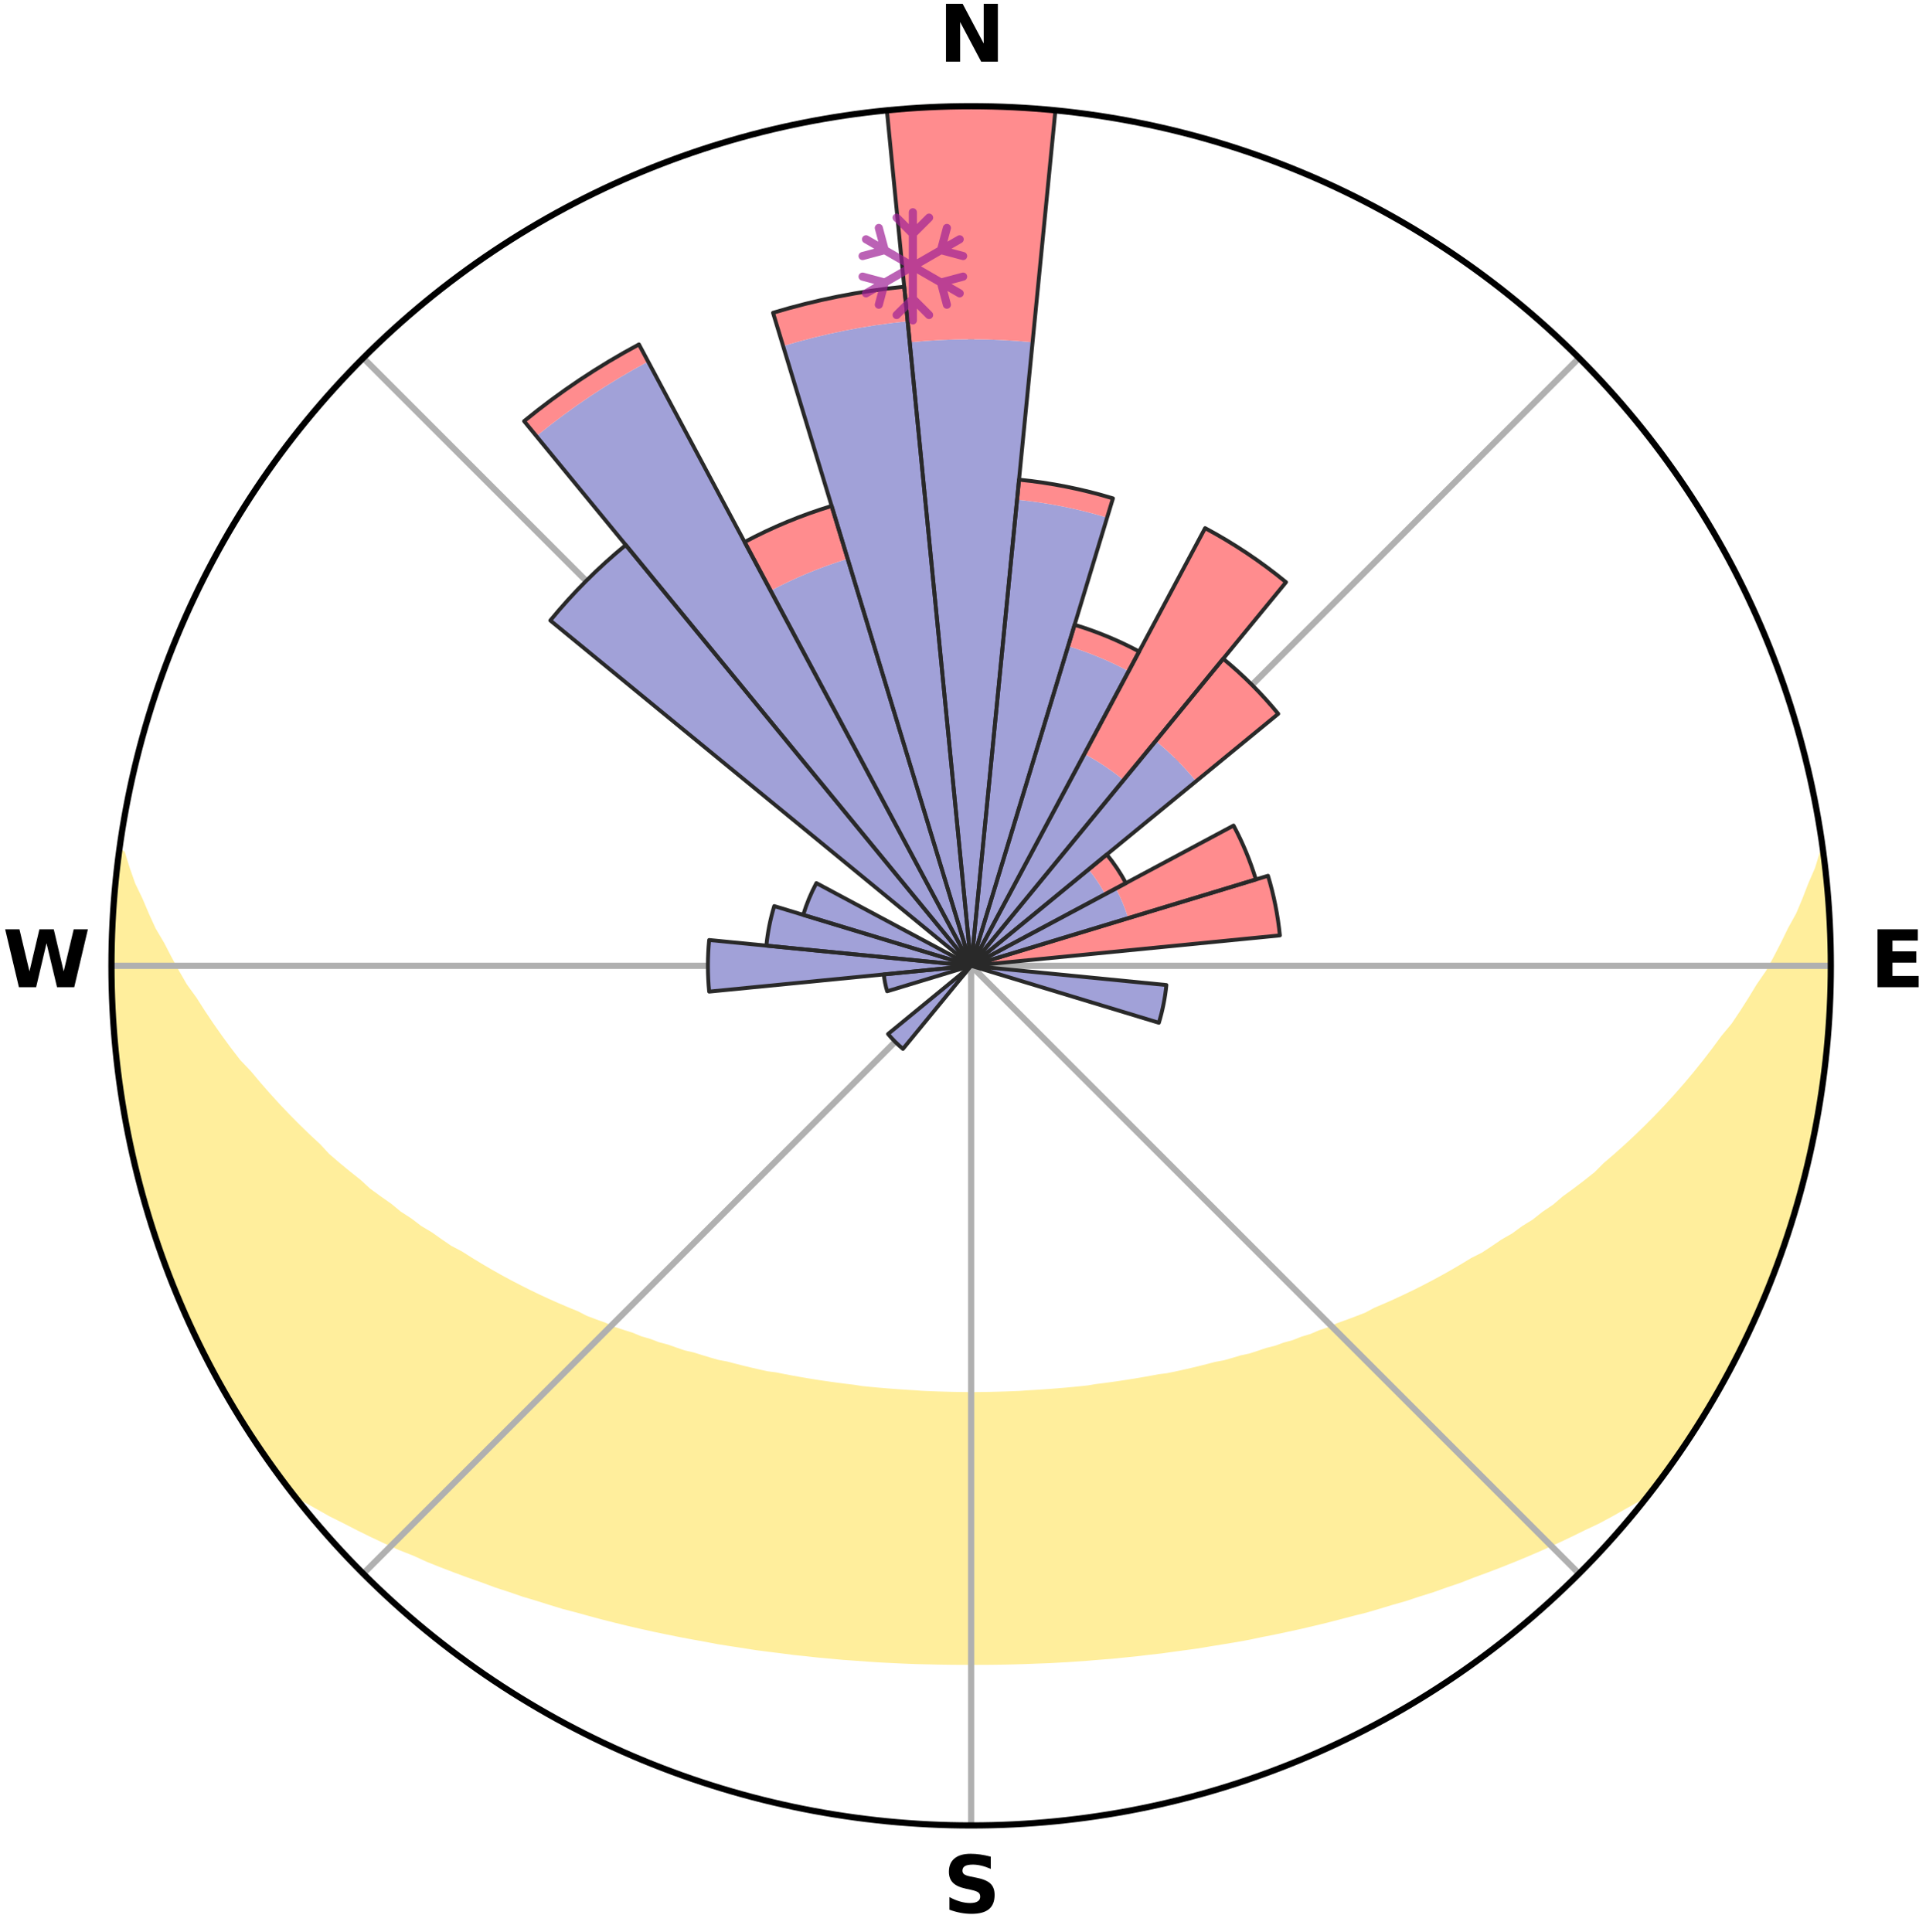 <?xml version="1.0" encoding="utf-8" standalone="no"?>
<!DOCTYPE svg PUBLIC "-//W3C//DTD SVG 1.1//EN"
  "http://www.w3.org/Graphics/SVG/1.1/DTD/svg11.dtd">
<svg xmlns:xlink="http://www.w3.org/1999/xlink" width="248.41pt" height="249.158pt" viewBox="0 0 248.41 249.158" xmlns="http://www.w3.org/2000/svg" version="1.1">
 <title>Ski Rose for Master-Ski</title>
 <defs>
  <style type="text/css">*{stroke-linejoin: round; stroke-linecap: butt}</style>
 </defs>
 <g id="figure_1">
  <g id="patch_1">
   <path d="M 0 249.158 
L 248.41 249.158 
L 248.41 0 
L 0 0 
z
" style="fill: #ffffff"/>
  </g>
  <g id="axes_1">
   <g id="patch_2">
    <path d="M 236.135 124.579 
C 236.135 110.018 233.267 95.599 227.695 82.147 
C 222.122 68.695 213.955 56.471 203.659 46.175 
C 193.363 35.879 181.139 27.711 167.687 22.139 
C 154.235 16.567 139.815 13.699 125.255 13.699 
C 110.694 13.699 96.275 16.567 82.823 22.139 
C 69.371 27.711 57.147 35.879 46.851 46.175 
C 36.555 56.471 28.387 68.695 22.815 82.147 
C 17.243 95.599 14.375 110.018 14.375 124.579 
C 14.375 139.14 17.243 153.559 22.815 167.011 
C 28.387 180.463 36.555 192.687 46.851 202.983 
C 57.147 213.279 69.371 221.447 82.823 227.019 
C 96.275 232.591 110.694 235.459 125.255 235.459 
C 139.815 235.459 154.235 232.591 167.687 227.019 
C 181.139 221.447 193.363 213.279 203.659 202.983 
C 213.955 192.687 222.122 180.463 227.695 167.011 
C 233.267 153.559 236.135 139.14 236.135 124.579 
M 125.255 124.579 
C 125.255 124.579 125.255 124.579 125.255 124.579 
C 125.255 124.579 125.255 124.579 125.255 124.579 
C 125.255 124.579 125.255 124.579 125.255 124.579 
C 125.255 124.579 125.255 124.579 125.255 124.579 
C 125.255 124.579 125.255 124.579 125.255 124.579 
C 125.255 124.579 125.255 124.579 125.255 124.579 
C 125.255 124.579 125.255 124.579 125.255 124.579 
C 125.255 124.579 125.255 124.579 125.255 124.579 
C 125.255 124.579 125.255 124.579 125.255 124.579 
C 125.255 124.579 125.255 124.579 125.255 124.579 
C 125.255 124.579 125.255 124.579 125.255 124.579 
C 125.255 124.579 125.255 124.579 125.255 124.579 
C 125.255 124.579 125.255 124.579 125.255 124.579 
C 125.255 124.579 125.255 124.579 125.255 124.579 
C 125.255 124.579 125.255 124.579 125.255 124.579 
C 125.255 124.579 125.255 124.579 125.255 124.579 
z
" style="fill: #ffffff"/>
   </g>
   <g id="PolyCollection_1">
    <defs>
     <path id="m759b392eb2" d="M 235.184 -139.051 
L 235.184 -139.051 
L 234.568 -137.034 
L 233.695 -135.021 
L 232.933 -133.054 
L 232.116 -131.115 
L 231.056 -129.198 
L 230.145 -127.326 
L 229.196 -125.486 
L 228.21 -123.681 
L 226.992 -121.915 
L 225.94 -120.183 
L 224.858 -118.487 
L 223.747 -116.828 
L 222.412 -115.224 
L 221.249 -113.642 
L 220.063 -112.097 
L 218.853 -110.591 
L 217.622 -109.122 
L 216.372 -107.692 
L 215.102 -106.299 
L 213.815 -104.946 
L 212.512 -103.63 
L 211.194 -102.354 
L 209.863 -101.115 
L 208.52 -99.915 
L 207.165 -98.753 
L 205.981 -97.569 
L 204.606 -96.48 
L 203.223 -95.428 
L 201.834 -94.414 
L 200.611 -93.365 
L 199.212 -92.422 
L 197.974 -91.439 
L 196.567 -90.565 
L 195.32 -89.646 
L 193.91 -88.84 
L 192.655 -87.984 
L 191.398 -87.157 
L 189.989 -86.448 
L 188.73 -85.681 
L 187.47 -84.943 
L 186.21 -84.233 
L 184.951 -83.551 
L 183.693 -82.896 
L 182.437 -82.267 
L 181.183 -81.664 
L 179.933 -81.086 
L 178.687 -80.533 
L 177.445 -80.004 
L 176.321 -79.4 
L 175.086 -78.917 
L 173.858 -78.456 
L 172.637 -78.017 
L 171.52 -77.499 
L 170.31 -77.101 
L 169.198 -76.623 
L 168.001 -76.264 
L 166.896 -75.824 
L 165.712 -75.5 
L 164.615 -75.097 
L 163.446 -74.807 
L 162.358 -74.437 
L 161.273 -74.084 
L 160.127 -73.84 
L 159.052 -73.517 
L 157.981 -73.21 
L 156.859 -73.006 
L 155.798 -72.727 
L 154.742 -72.461 
L 153.69 -72.209 
L 152.642 -71.969 
L 151.598 -71.742 
L 150.559 -71.528 
L 149.49 -71.4 
L 148.462 -71.206 
L 147.439 -71.023 
L 146.419 -70.85 
L 145.404 -70.688 
L 144.393 -70.535 
L 143.386 -70.391 
L 142.383 -70.257 
L 141.383 -70.131 
L 140.401 -69.963 
L 139.407 -69.856 
L 138.416 -69.758 
L 137.428 -69.667 
L 136.444 -69.584 
L 135.462 -69.507 
L 134.482 -69.438 
L 133.505 -69.375 
L 132.53 -69.319 
L 131.559 -69.247 
L 130.587 -69.207 
L 129.615 -69.173 
L 128.645 -69.145 
L 127.676 -69.123 
L 126.707 -69.107 
L 125.739 -69.095 
L 124.771 -69.096 
L 123.802 -69.108 
L 122.834 -69.126 
L 121.865 -69.15 
L 120.895 -69.18 
L 119.924 -69.216 
L 118.952 -69.258 
L 117.981 -69.331 
L 117.007 -69.389 
L 116.03 -69.454 
L 115.051 -69.525 
L 114.07 -69.603 
L 113.086 -69.688 
L 112.099 -69.78 
L 111.109 -69.88 
L 110.129 -70.038 
L 109.134 -70.157 
L 108.136 -70.285 
L 107.134 -70.421 
L 106.128 -70.566 
L 105.118 -70.72 
L 104.104 -70.884 
L 103.086 -71.058 
L 102.063 -71.242 
L 101.037 -71.437 
L 100.006 -71.644 
L 98.932 -71.783 
L 97.889 -72.011 
L 96.843 -72.251 
L 95.792 -72.504 
L 94.738 -72.771 
L 93.679 -73.051 
L 92.559 -73.256 
L 91.489 -73.564 
L 90.415 -73.887 
L 89.339 -74.226 
L 88.188 -74.486 
L 87.102 -74.857 
L 86.012 -75.244 
L 84.84 -75.552 
L 83.742 -75.974 
L 82.555 -76.316 
L 81.45 -76.775 
L 80.25 -77.154 
L 79.042 -77.552 
L 77.927 -78.07 
L 76.708 -78.51 
L 75.482 -78.971 
L 74.362 -79.552 
L 73.127 -80.058 
L 71.888 -80.587 
L 70.644 -81.14 
L 69.396 -81.717 
L 68.145 -82.32 
L 66.891 -82.949 
L 65.635 -83.604 
L 64.378 -84.286 
L 63.12 -84.995 
L 61.863 -85.732 
L 60.606 -86.498 
L 59.351 -87.293 
L 57.945 -88.033 
L 56.693 -88.888 
L 55.445 -89.773 
L 54.04 -90.611 
L 52.801 -91.56 
L 51.401 -92.466 
L 50.174 -93.479 
L 48.783 -94.456 
L 47.397 -95.469 
L 46.194 -96.582 
L 44.824 -97.667 
L 43.462 -98.79 
L 42.11 -99.951 
L 40.954 -101.2 
L 39.627 -102.434 
L 38.314 -103.706 
L 37.015 -105.017 
L 35.732 -106.365 
L 34.466 -107.752 
L 33.219 -109.178 
L 31.992 -110.641 
L 30.59 -112.116 
L 29.406 -113.658 
L 28.245 -115.238 
L 27.11 -116.855 
L 26.002 -118.509 
L 24.922 -120.198 
L 23.675 -121.919 
L 22.657 -123.684 
L 21.672 -125.483 
L 20.723 -127.316 
L 19.618 -129.191 
L 18.751 -131.093 
L 17.93 -133.026 
L 16.978 -135.005 
L 16.277 -136.996 
L 15.649 -139.009 
L 15.481 -139.031 
L 15.481 -139.031 
L 15.157 -137.123 
L 14.943 -135.201 
L 14.763 -133.275 
L 14.615 -131.346 
L 14.499 -129.415 
L 14.508 -127.479 
L 14.382 -125.547 
L 14.534 -123.613 
L 14.474 -121.678 
L 14.522 -119.744 
L 14.601 -117.811 
L 14.808 -115.887 
L 14.95 -113.958 
L 15.123 -112.031 
L 15.327 -110.107 
L 15.662 -108.2 
L 15.927 -106.284 
L 16.326 -104.39 
L 16.653 -102.484 
L 17.011 -100.582 
L 17.503 -98.71 
L 17.923 -96.821 
L 18.426 -94.953 
L 19.01 -93.108 
L 19.522 -91.242 
L 20.169 -89.418 
L 20.743 -87.569 
L 21.497 -85.786 
L 22.133 -83.958 
L 22.844 -82.159 
L 23.644 -80.397 
L 24.375 -78.605 
L 25.183 -76.847 
L 26.075 -75.13 
L 26.906 -73.382 
L 27.819 -71.676 
L 28.774 -69.993 
L 29.718 -68.304 
L 30.758 -66.672 
L 31.783 -65.031 
L 32.796 -63.382 
L 33.876 -61.776 
L 34.987 -60.192 
L 36.143 -58.64 
L 37.374 -57.146 
L 39.099 -56.048 
L 40.903 -55.045 
L 42.669 -54.044 
L 44.498 -53.131 
L 46.282 -52.214 
L 48.071 -51.335 
L 49.863 -50.491 
L 51.654 -49.683 
L 53.494 -48.959 
L 55.233 -48.164 
L 57.018 -47.451 
L 58.799 -46.769 
L 60.575 -46.116 
L 62.346 -45.491 
L 64.075 -44.848 
L 65.835 -44.277 
L 67.552 -43.682 
L 69.299 -43.162 
L 71.009 -42.623 
L 72.711 -42.102 
L 74.438 -41.653 
L 76.132 -41.185 
L 77.817 -40.732 
L 79.499 -40.308 
L 81.173 -39.898 
L 82.844 -39.516 
L 84.505 -39.146 
L 86.164 -38.803 
L 87.814 -38.471 
L 89.461 -38.164 
L 91.098 -37.867 
L 92.719 -37.558 
L 94.349 -37.303 
L 95.97 -37.057 
L 97.578 -36.8 
L 99.192 -36.593 
L 100.799 -36.393 
L 102.395 -36.185 
L 103.994 -36.021 
L 105.583 -35.845 
L 107.172 -35.701 
L 108.755 -35.554 
L 110.339 -35.444 
L 111.916 -35.327 
L 113.491 -35.224 
L 115.065 -35.144 
L 116.636 -35.069 
L 118.205 -35.008 
L 119.774 -34.973 
L 121.341 -34.939 
L 122.907 -34.918 
L 124.472 -34.91 
L 126.037 -34.909 
L 127.603 -34.916 
L 129.169 -34.936 
L 130.736 -34.969 
L 132.304 -35.016 
L 133.873 -35.077 
L 135.446 -35.136 
L 137.019 -35.225 
L 138.593 -35.328 
L 140.173 -35.434 
L 141.753 -35.565 
L 143.34 -35.688 
L 144.926 -35.849 
L 146.519 -36.007 
L 148.112 -36.198 
L 149.716 -36.376 
L 151.316 -36.599 
L 152.927 -36.815 
L 154.546 -37.037 
L 156.158 -37.311 
L 157.785 -37.574 
L 159.42 -37.845 
L 161.058 -38.142 
L 162.688 -38.488 
L 164.341 -38.813 
L 165.996 -39.164 
L 167.66 -39.527 
L 169.327 -39.917 
L 171.004 -40.32 
L 172.682 -40.752 
L 174.37 -41.197 
L 176.089 -41.624 
L 177.786 -42.122 
L 179.491 -42.637 
L 181.232 -43.132 
L 182.944 -43.702 
L 184.697 -44.247 
L 186.423 -44.863 
L 188.189 -45.46 
L 189.918 -46.137 
L 191.693 -46.79 
L 193.473 -47.472 
L 195.258 -48.184 
L 197.046 -48.927 
L 198.835 -49.703 
L 200.627 -50.511 
L 202.417 -51.355 
L 204.206 -52.234 
L 206.046 -53.101 
L 207.823 -54.059 
L 209.589 -55.06 
L 211.388 -56.065 
L 213.114 -57.162 
L 214.386 -58.625 
L 215.515 -60.197 
L 216.622 -61.784 
L 217.712 -63.383 
L 218.727 -65.031 
L 219.786 -66.65 
L 220.784 -68.308 
L 221.738 -69.992 
L 222.617 -71.716 
L 223.592 -73.388 
L 224.472 -75.111 
L 225.28 -76.87 
L 226.095 -78.624 
L 226.862 -80.399 
L 227.674 -82.155 
L 228.403 -83.948 
L 229.031 -85.779 
L 229.729 -87.583 
L 230.393 -89.4 
L 230.922 -91.262 
L 231.53 -93.099 
L 232.095 -94.95 
L 232.459 -96.854 
L 232.933 -98.728 
L 233.376 -100.609 
L 233.779 -102.5 
L 234.143 -104.398 
L 234.473 -106.302 
L 234.76 -108.213 
L 235.185 -110.106 
L 235.397 -112.03 
L 235.569 -113.957 
L 235.703 -115.887 
L 235.819 -117.817 
L 235.879 -119.749 
L 236.095 -121.677 
L 236.085 -123.612 
L 236.039 -125.546 
L 235.958 -127.478 
L 236.014 -129.415 
L 235.889 -131.346 
L 235.731 -133.274 
L 235.518 -135.196 
L 235.273 -137.114 
L 235.184 -139.051 
z
" style="stroke: #ffee9c"/>
    </defs>
    <g clip-path="url(#p5642597a85)">
     <use xlink:href="#m759b392eb2" x="0" y="249.158" style="fill: #ffee9c; stroke: #ffee9c"/>
    </g>
   </g>
   <g id="matplotlib.axis_1">
    <g id="xtick_1">
     <g id="line2d_1">
      <path d="M 125.255 124.579 
L 125.255 13.699 
" clip-path="url(#p5642597a85)" style="fill: none; stroke: #b0b0b0; stroke-width: 0.8; stroke-linecap: square"/>
     </g>
     <g id="text_1">
      <!-- N -->
      <g transform="translate(121.07 7.958) scale(0.1 -0.1)">
       <defs>
        <path id="DejaVuSans-Bold-4e" d="M 588 4666 
L 1931 4666 
L 3628 1466 
L 3628 4666 
L 4769 4666 
L 4769 0 
L 3425 0 
L 1728 3200 
L 1728 0 
L 588 0 
L 588 4666 
z
" transform="scale(0.016)"/>
       </defs>
       <use xlink:href="#DejaVuSans-Bold-4e"/>
      </g>
     </g>
    </g>
    <g id="xtick_2">
     <g id="line2d_2">
      <path d="M 125.255 124.579 
L 203.659 46.175 
" clip-path="url(#p5642597a85)" style="fill: none; stroke: #b0b0b0; stroke-width: 0.8; stroke-linecap: square"/>
     </g>
    </g>
    <g id="xtick_3">
     <g id="line2d_3">
      <path d="M 125.255 124.579 
L 236.135 124.579 
" clip-path="url(#p5642597a85)" style="fill: none; stroke: #b0b0b0; stroke-width: 0.8; stroke-linecap: square"/>
     </g>
     <g id="text_2">
      <!-- E -->
      <g transform="translate(241.219 127.338) scale(0.1 -0.1)">
       <defs>
        <path id="DejaVuSans-Bold-45" d="M 588 4666 
L 3834 4666 
L 3834 3756 
L 1791 3756 
L 1791 2888 
L 3713 2888 
L 3713 1978 
L 1791 1978 
L 1791 909 
L 3903 909 
L 3903 0 
L 588 0 
L 588 4666 
z
" transform="scale(0.016)"/>
       </defs>
       <use xlink:href="#DejaVuSans-Bold-45"/>
      </g>
     </g>
    </g>
    <g id="xtick_4">
     <g id="line2d_4">
      <path d="M 125.255 124.579 
L 203.659 202.983 
" clip-path="url(#p5642597a85)" style="fill: none; stroke: #b0b0b0; stroke-width: 0.8; stroke-linecap: square"/>
     </g>
    </g>
    <g id="xtick_5">
     <g id="line2d_5">
      <path d="M 125.255 124.579 
L 125.255 235.459 
" clip-path="url(#p5642597a85)" style="fill: none; stroke: #b0b0b0; stroke-width: 0.8; stroke-linecap: square"/>
     </g>
     <g id="text_3">
      <!-- S -->
      <g transform="translate(121.654 246.718) scale(0.1 -0.1)">
       <defs>
        <path id="DejaVuSans-Bold-53" d="M 3834 4519 
L 3834 3531 
Q 3450 3703 3084 3790 
Q 2719 3878 2394 3878 
Q 1963 3878 1756 3759 
Q 1550 3641 1550 3391 
Q 1550 3203 1689 3098 
Q 1828 2994 2194 2919 
L 2706 2816 
Q 3484 2659 3812 2340 
Q 4141 2022 4141 1434 
Q 4141 663 3683 286 
Q 3225 -91 2284 -91 
Q 1841 -91 1394 -6 
Q 947 78 500 244 
L 500 1259 
Q 947 1022 1364 901 
Q 1781 781 2169 781 
Q 2563 781 2772 912 
Q 2981 1044 2981 1288 
Q 2981 1506 2839 1625 
Q 2697 1744 2272 1838 
L 1806 1941 
Q 1106 2091 782 2419 
Q 459 2747 459 3303 
Q 459 4000 909 4375 
Q 1359 4750 2203 4750 
Q 2588 4750 2994 4692 
Q 3400 4634 3834 4519 
z
" transform="scale(0.016)"/>
       </defs>
       <use xlink:href="#DejaVuSans-Bold-53"/>
      </g>
     </g>
    </g>
    <g id="xtick_6">
     <g id="line2d_6">
      <path d="M 125.255 124.579 
L 46.851 202.983 
" clip-path="url(#p5642597a85)" style="fill: none; stroke: #b0b0b0; stroke-width: 0.8; stroke-linecap: square"/>
     </g>
    </g>
    <g id="xtick_7">
     <g id="line2d_7">
      <path d="M 125.255 124.579 
L 14.375 124.579 
" clip-path="url(#p5642597a85)" style="fill: none; stroke: #b0b0b0; stroke-width: 0.8; stroke-linecap: square"/>
     </g>
     <g id="text_4">
      <!-- W -->
      <g transform="translate(0.36 127.338) scale(0.1 -0.1)">
       <defs>
        <path id="DejaVuSans-Bold-57" d="M 191 4666 
L 1344 4666 
L 2150 1275 
L 2950 4666 
L 4109 4666 
L 4909 1275 
L 5716 4666 
L 6859 4666 
L 5759 0 
L 4372 0 
L 3525 3547 
L 2688 0 
L 1300 0 
L 191 4666 
z
" transform="scale(0.016)"/>
       </defs>
       <use xlink:href="#DejaVuSans-Bold-57"/>
      </g>
     </g>
    </g>
    <g id="xtick_8">
     <g id="line2d_8">
      <path d="M 125.255 124.579 
L 46.851 46.175 
" clip-path="url(#p5642597a85)" style="fill: none; stroke: #b0b0b0; stroke-width: 0.8; stroke-linecap: square"/>
     </g>
    </g>
   </g>
   <g id="matplotlib.axis_2"/>
   <g id="patch_3">
    <path d="M 125.255 124.579 
C 125.255 124.579 125.255 124.579 125.255 124.579 
C 125.255 124.579 125.255 124.579 125.255 124.579 
L 125.255 124.579 
C 125.255 124.579 125.255 124.579 125.255 124.579 
C 125.255 124.579 125.255 124.579 125.255 124.579 
z
" clip-path="url(#p5642597a85)" style="fill: #d9d9d9"/>
   </g>
   <g id="patch_4">
    <path d="M 125.255 124.579 
C 125.255 124.579 125.255 124.579 125.255 124.579 
C 125.255 124.579 125.255 124.579 125.255 124.579 
L 125.255 124.579 
C 125.255 124.579 125.255 124.579 125.255 124.579 
C 125.255 124.579 125.255 124.579 125.255 124.579 
z
" clip-path="url(#p5642597a85)" style="fill: #d9d9d9"/>
   </g>
   <g id="patch_5">
    <path d="M 125.255 124.579 
C 125.255 124.579 125.255 124.579 125.255 124.579 
C 125.255 124.579 125.255 124.579 125.255 124.579 
L 125.255 124.579 
C 125.255 124.579 125.255 124.579 125.255 124.579 
C 125.255 124.579 125.255 124.579 125.255 124.579 
z
" clip-path="url(#p5642597a85)" style="fill: #d9d9d9"/>
   </g>
   <g id="patch_6">
    <path d="M 125.255 124.579 
C 125.255 124.579 125.255 124.579 125.255 124.579 
C 125.255 124.579 125.255 124.579 125.255 124.579 
L 125.255 124.579 
C 125.255 124.579 125.255 124.579 125.255 124.579 
C 125.255 124.579 125.255 124.579 125.255 124.579 
z
" clip-path="url(#p5642597a85)" style="fill: #d9d9d9"/>
   </g>
   <g id="patch_7">
    <path d="M 125.255 124.579 
C 125.255 124.579 125.255 124.579 125.255 124.579 
C 125.255 124.579 125.255 124.579 125.255 124.579 
L 125.255 124.579 
C 125.255 124.579 125.255 124.579 125.255 124.579 
C 125.255 124.579 125.255 124.579 125.255 124.579 
z
" clip-path="url(#p5642597a85)" style="fill: #d9d9d9"/>
   </g>
   <g id="patch_8">
    <path d="M 125.255 124.579 
C 125.255 124.579 125.255 124.579 125.255 124.579 
C 125.255 124.579 125.255 124.579 125.255 124.579 
L 125.255 124.579 
C 125.255 124.579 125.255 124.579 125.255 124.579 
C 125.255 124.579 125.255 124.579 125.255 124.579 
z
" clip-path="url(#p5642597a85)" style="fill: #d9d9d9"/>
   </g>
   <g id="patch_9">
    <path d="M 125.255 124.579 
C 125.255 124.579 125.255 124.579 125.255 124.579 
C 125.255 124.579 125.255 124.579 125.255 124.579 
L 125.255 124.579 
C 125.255 124.579 125.255 124.579 125.255 124.579 
C 125.255 124.579 125.255 124.579 125.255 124.579 
z
" clip-path="url(#p5642597a85)" style="fill: #d9d9d9"/>
   </g>
   <g id="patch_10">
    <path d="M 125.255 124.579 
C 125.255 124.579 125.255 124.579 125.255 124.579 
C 125.255 124.579 125.255 124.579 125.255 124.579 
L 125.255 124.579 
C 125.255 124.579 125.255 124.579 125.255 124.579 
C 125.255 124.579 125.255 124.579 125.255 124.579 
z
" clip-path="url(#p5642597a85)" style="fill: #d9d9d9"/>
   </g>
   <g id="patch_11">
    <path d="M 125.255 124.579 
C 125.255 124.579 125.255 124.579 125.255 124.579 
C 125.255 124.579 125.255 124.579 125.255 124.579 
L 125.255 124.579 
C 125.255 124.579 125.255 124.579 125.255 124.579 
C 125.255 124.579 125.255 124.579 125.255 124.579 
z
" clip-path="url(#p5642597a85)" style="fill: #d9d9d9"/>
   </g>
   <g id="patch_12">
    <path d="M 125.255 124.579 
C 125.255 124.579 125.255 124.579 125.255 124.579 
C 125.255 124.579 125.255 124.579 125.255 124.579 
L 125.255 124.579 
C 125.255 124.579 125.255 124.579 125.255 124.579 
C 125.255 124.579 125.255 124.579 125.255 124.579 
z
" clip-path="url(#p5642597a85)" style="fill: #d9d9d9"/>
   </g>
   <g id="patch_13">
    <path d="M 125.255 124.579 
C 125.255 124.579 125.255 124.579 125.255 124.579 
C 125.255 124.579 125.255 124.579 125.255 124.579 
L 125.255 124.579 
C 125.255 124.579 125.255 124.579 125.255 124.579 
C 125.255 124.579 125.255 124.579 125.255 124.579 
z
" clip-path="url(#p5642597a85)" style="fill: #d9d9d9"/>
   </g>
   <g id="patch_14">
    <path d="M 125.255 124.579 
C 125.255 124.579 125.255 124.579 125.255 124.579 
C 125.255 124.579 125.255 124.579 125.255 124.579 
L 125.255 124.579 
C 125.255 124.579 125.255 124.579 125.255 124.579 
C 125.255 124.579 125.255 124.579 125.255 124.579 
z
" clip-path="url(#p5642597a85)" style="fill: #d9d9d9"/>
   </g>
   <g id="patch_15">
    <path d="M 125.255 124.579 
C 125.255 124.579 125.255 124.579 125.255 124.579 
C 125.255 124.579 125.255 124.579 125.255 124.579 
L 125.255 124.579 
C 125.255 124.579 125.255 124.579 125.255 124.579 
C 125.255 124.579 125.255 124.579 125.255 124.579 
z
" clip-path="url(#p5642597a85)" style="fill: #d9d9d9"/>
   </g>
   <g id="patch_16">
    <path d="M 125.255 124.579 
C 125.255 124.579 125.255 124.579 125.255 124.579 
C 125.255 124.579 125.255 124.579 125.255 124.579 
L 125.255 124.579 
C 125.255 124.579 125.255 124.579 125.255 124.579 
C 125.255 124.579 125.255 124.579 125.255 124.579 
z
" clip-path="url(#p5642597a85)" style="fill: #d9d9d9"/>
   </g>
   <g id="patch_17">
    <path d="M 125.255 124.579 
C 125.255 124.579 125.255 124.579 125.255 124.579 
C 125.255 124.579 125.255 124.579 125.255 124.579 
L 125.255 124.579 
C 125.255 124.579 125.255 124.579 125.255 124.579 
C 125.255 124.579 125.255 124.579 125.255 124.579 
z
" clip-path="url(#p5642597a85)" style="fill: #d9d9d9"/>
   </g>
   <g id="patch_18">
    <path d="M 125.255 124.579 
C 125.255 124.579 125.255 124.579 125.255 124.579 
C 125.255 124.579 125.255 124.579 125.255 124.579 
L 125.255 124.579 
C 125.255 124.579 125.255 124.579 125.255 124.579 
C 125.255 124.579 125.255 124.579 125.255 124.579 
z
" clip-path="url(#p5642597a85)" style="fill: #d9d9d9"/>
   </g>
   <g id="patch_19">
    <path d="M 125.255 124.579 
C 125.255 124.579 125.255 124.579 125.255 124.579 
C 125.255 124.579 125.255 124.579 125.255 124.579 
L 125.255 124.579 
C 125.255 124.579 125.255 124.579 125.255 124.579 
C 125.255 124.579 125.255 124.579 125.255 124.579 
z
" clip-path="url(#p5642597a85)" style="fill: #d9d9d9"/>
   </g>
   <g id="patch_20">
    <path d="M 125.255 124.579 
C 125.255 124.579 125.255 124.579 125.255 124.579 
C 125.255 124.579 125.255 124.579 125.255 124.579 
L 125.255 124.579 
C 125.255 124.579 125.255 124.579 125.255 124.579 
C 125.255 124.579 125.255 124.579 125.255 124.579 
z
" clip-path="url(#p5642597a85)" style="fill: #d9d9d9"/>
   </g>
   <g id="patch_21">
    <path d="M 125.255 124.579 
C 125.255 124.579 125.255 124.579 125.255 124.579 
C 125.255 124.579 125.255 124.579 125.255 124.579 
L 125.255 124.579 
C 125.255 124.579 125.255 124.579 125.255 124.579 
C 125.255 124.579 125.255 124.579 125.255 124.579 
z
" clip-path="url(#p5642597a85)" style="fill: #d9d9d9"/>
   </g>
   <g id="patch_22">
    <path d="M 125.255 124.579 
C 125.255 124.579 125.255 124.579 125.255 124.579 
C 125.255 124.579 125.255 124.579 125.255 124.579 
L 125.255 124.579 
C 125.255 124.579 125.255 124.579 125.255 124.579 
C 125.255 124.579 125.255 124.579 125.255 124.579 
z
" clip-path="url(#p5642597a85)" style="fill: #d9d9d9"/>
   </g>
   <g id="patch_23">
    <path d="M 125.255 124.579 
C 125.255 124.579 125.255 124.579 125.255 124.579 
C 125.255 124.579 125.255 124.579 125.255 124.579 
L 125.255 124.579 
C 125.255 124.579 125.255 124.579 125.255 124.579 
C 125.255 124.579 125.255 124.579 125.255 124.579 
z
" clip-path="url(#p5642597a85)" style="fill: #d9d9d9"/>
   </g>
   <g id="patch_24">
    <path d="M 125.255 124.579 
C 125.255 124.579 125.255 124.579 125.255 124.579 
C 125.255 124.579 125.255 124.579 125.255 124.579 
L 125.255 124.579 
C 125.255 124.579 125.255 124.579 125.255 124.579 
C 125.255 124.579 125.255 124.579 125.255 124.579 
z
" clip-path="url(#p5642597a85)" style="fill: #d9d9d9"/>
   </g>
   <g id="patch_25">
    <path d="M 125.255 124.579 
C 125.255 124.579 125.255 124.579 125.255 124.579 
C 125.255 124.579 125.255 124.579 125.255 124.579 
L 125.255 124.579 
C 125.255 124.579 125.255 124.579 125.255 124.579 
C 125.255 124.579 125.255 124.579 125.255 124.579 
z
" clip-path="url(#p5642597a85)" style="fill: #d9d9d9"/>
   </g>
   <g id="patch_26">
    <path d="M 125.255 124.579 
C 125.255 124.579 125.255 124.579 125.255 124.579 
C 125.255 124.579 125.255 124.579 125.255 124.579 
L 125.255 124.579 
C 125.255 124.579 125.255 124.579 125.255 124.579 
C 125.255 124.579 125.255 124.579 125.255 124.579 
z
" clip-path="url(#p5642597a85)" style="fill: #d9d9d9"/>
   </g>
   <g id="patch_27">
    <path d="M 125.255 124.579 
C 125.255 124.579 125.255 124.579 125.255 124.579 
C 125.255 124.579 125.255 124.579 125.255 124.579 
L 125.255 124.579 
C 125.255 124.579 125.255 124.579 125.255 124.579 
C 125.255 124.579 125.255 124.579 125.255 124.579 
z
" clip-path="url(#p5642597a85)" style="fill: #d9d9d9"/>
   </g>
   <g id="patch_28">
    <path d="M 125.255 124.579 
C 125.255 124.579 125.255 124.579 125.255 124.579 
C 125.255 124.579 125.255 124.579 125.255 124.579 
L 125.255 124.579 
C 125.255 124.579 125.255 124.579 125.255 124.579 
C 125.255 124.579 125.255 124.579 125.255 124.579 
z
" clip-path="url(#p5642597a85)" style="fill: #d9d9d9"/>
   </g>
   <g id="patch_29">
    <path d="M 125.255 124.579 
C 125.255 124.579 125.255 124.579 125.255 124.579 
C 125.255 124.579 125.255 124.579 125.255 124.579 
L 125.255 124.579 
C 125.255 124.579 125.255 124.579 125.255 124.579 
C 125.255 124.579 125.255 124.579 125.255 124.579 
z
" clip-path="url(#p5642597a85)" style="fill: #d9d9d9"/>
   </g>
   <g id="patch_30">
    <path d="M 125.255 124.579 
C 125.255 124.579 125.255 124.579 125.255 124.579 
C 125.255 124.579 125.255 124.579 125.255 124.579 
L 125.255 124.579 
C 125.255 124.579 125.255 124.579 125.255 124.579 
C 125.255 124.579 125.255 124.579 125.255 124.579 
z
" clip-path="url(#p5642597a85)" style="fill: #d9d9d9"/>
   </g>
   <g id="patch_31">
    <path d="M 125.255 124.579 
C 125.255 124.579 125.255 124.579 125.255 124.579 
C 125.255 124.579 125.255 124.579 125.255 124.579 
L 125.255 124.579 
C 125.255 124.579 125.255 124.579 125.255 124.579 
C 125.255 124.579 125.255 124.579 125.255 124.579 
z
" clip-path="url(#p5642597a85)" style="fill: #d9d9d9"/>
   </g>
   <g id="patch_32">
    <path d="M 125.255 124.579 
C 125.255 124.579 125.255 124.579 125.255 124.579 
C 125.255 124.579 125.255 124.579 125.255 124.579 
L 125.255 124.579 
C 125.255 124.579 125.255 124.579 125.255 124.579 
C 125.255 124.579 125.255 124.579 125.255 124.579 
z
" clip-path="url(#p5642597a85)" style="fill: #d9d9d9"/>
   </g>
   <g id="patch_33">
    <path d="M 125.255 124.579 
C 125.255 124.579 125.255 124.579 125.255 124.579 
C 125.255 124.579 125.255 124.579 125.255 124.579 
L 125.255 124.579 
C 125.255 124.579 125.255 124.579 125.255 124.579 
C 125.255 124.579 125.255 124.579 125.255 124.579 
z
" clip-path="url(#p5642597a85)" style="fill: #d9d9d9"/>
   </g>
   <g id="patch_34">
    <path d="M 125.255 124.579 
C 125.255 124.579 125.255 124.579 125.255 124.579 
C 125.255 124.579 125.255 124.579 125.255 124.579 
L 125.255 124.579 
C 125.255 124.579 125.255 124.579 125.255 124.579 
C 125.255 124.579 125.255 124.579 125.255 124.579 
z
" clip-path="url(#p5642597a85)" style="fill: #d9d9d9"/>
   </g>
   <g id="patch_35">
    <path d="M 125.255 124.579 
C 125.255 124.579 125.255 124.579 125.255 124.579 
C 125.255 124.579 125.255 124.579 125.255 124.579 
L 133.176 44.151 
C 130.544 43.892 127.9 43.762 125.255 43.762 
C 122.61 43.762 119.966 43.892 117.333 44.151 
z
" clip-path="url(#p5642597a85)" style="fill: #a1a1d8"/>
   </g>
   <g id="patch_36">
    <path d="M 125.255 124.579 
C 125.255 124.579 125.255 124.579 125.255 124.579 
C 125.255 124.579 125.255 124.579 125.255 124.579 
L 142.792 66.766 
C 140.9 66.192 138.981 65.711 137.041 65.326 
C 135.102 64.94 133.144 64.649 131.176 64.456 
z
" clip-path="url(#p5642597a85)" style="fill: #a1a1d8"/>
   </g>
   <g id="patch_37">
    <path d="M 125.255 124.579 
C 125.255 124.579 125.255 124.579 125.255 124.579 
C 125.255 124.579 125.255 124.579 125.255 124.579 
L 145.569 86.575 
C 144.325 85.91 143.049 85.307 141.746 84.767 
C 140.443 84.227 139.114 83.752 137.764 83.342 
z
" clip-path="url(#p5642597a85)" style="fill: #a1a1d8"/>
   </g>
   <g id="patch_38">
    <path d="M 125.255 124.579 
C 125.255 124.579 125.255 124.579 125.255 124.579 
C 125.255 124.579 125.255 124.579 125.255 124.579 
L 144.916 100.622 
C 144.132 99.978 143.316 99.374 142.473 98.81 
C 141.63 98.247 140.759 97.725 139.864 97.247 
z
" clip-path="url(#p5642597a85)" style="fill: #a1a1d8"/>
   </g>
   <g id="patch_39">
    <path d="M 125.255 124.579 
C 125.255 124.579 125.255 124.579 125.255 124.579 
C 125.255 124.579 125.255 124.579 125.255 124.579 
L 154.268 100.768 
C 153.489 99.819 152.663 98.908 151.795 98.039 
C 150.926 97.17 150.015 96.345 149.066 95.566 
z
" clip-path="url(#p5642597a85)" style="fill: #a1a1d8"/>
   </g>
   <g id="patch_40">
    <path d="M 125.255 124.579 
C 125.255 124.579 125.255 124.579 125.255 124.579 
C 125.255 124.579 125.255 124.579 125.255 124.579 
L 142.541 115.339 
C 142.239 114.773 141.909 114.223 141.552 113.689 
C 141.196 113.156 140.814 112.64 140.407 112.144 
z
" clip-path="url(#p5642597a85)" style="fill: #a1a1d8"/>
   </g>
   <g id="patch_41">
    <path d="M 125.255 124.579 
C 125.255 124.579 125.255 124.579 125.255 124.579 
C 125.255 124.579 125.255 124.579 125.255 124.579 
L 145.515 118.433 
C 145.314 117.77 145.08 117.117 144.815 116.477 
C 144.55 115.837 144.253 115.21 143.926 114.599 
z
" clip-path="url(#p5642597a85)" style="fill: #a1a1d8"/>
   </g>
   <g id="patch_42">
    <path d="M 125.255 124.579 
C 125.255 124.579 125.255 124.579 125.255 124.579 
C 125.255 124.579 125.255 124.579 125.255 124.579 
L 125.255 124.579 
C 125.255 124.579 125.255 124.579 125.255 124.579 
C 125.255 124.579 125.255 124.579 125.255 124.579 
z
" clip-path="url(#p5642597a85)" style="fill: #a1a1d8"/>
   </g>
   <g id="patch_43">
    <path d="M 125.255 124.579 
C 125.255 124.579 125.255 124.579 125.255 124.579 
C 125.255 124.579 125.255 124.579 125.255 124.579 
L 125.255 124.579 
C 125.255 124.579 125.255 124.579 125.255 124.579 
C 125.255 124.579 125.255 124.579 125.255 124.579 
z
" clip-path="url(#p5642597a85)" style="fill: #a1a1d8"/>
   </g>
   <g id="patch_44">
    <path d="M 125.255 124.579 
C 125.255 124.579 125.255 124.579 125.255 124.579 
C 125.255 124.579 125.255 124.579 125.255 124.579 
L 149.47 131.925 
C 149.71 131.132 149.912 130.328 150.073 129.516 
C 150.235 128.703 150.357 127.884 150.438 127.059 
z
" clip-path="url(#p5642597a85)" style="fill: #a1a1d8"/>
   </g>
   <g id="patch_45">
    <path d="M 125.255 124.579 
C 125.255 124.579 125.255 124.579 125.255 124.579 
C 125.255 124.579 125.255 124.579 125.255 124.579 
L 125.255 124.579 
C 125.255 124.579 125.255 124.579 125.255 124.579 
C 125.255 124.579 125.255 124.579 125.255 124.579 
z
" clip-path="url(#p5642597a85)" style="fill: #a1a1d8"/>
   </g>
   <g id="patch_46">
    <path d="M 125.255 124.579 
C 125.255 124.579 125.255 124.579 125.255 124.579 
C 125.255 124.579 125.255 124.579 125.255 124.579 
L 125.255 124.579 
C 125.255 124.579 125.255 124.579 125.255 124.579 
C 125.255 124.579 125.255 124.579 125.255 124.579 
z
" clip-path="url(#p5642597a85)" style="fill: #a1a1d8"/>
   </g>
   <g id="patch_47">
    <path d="M 125.255 124.579 
C 125.255 124.579 125.255 124.579 125.255 124.579 
C 125.255 124.579 125.255 124.579 125.255 124.579 
L 125.255 124.579 
C 125.255 124.579 125.255 124.579 125.255 124.579 
C 125.255 124.579 125.255 124.579 125.255 124.579 
z
" clip-path="url(#p5642597a85)" style="fill: #a1a1d8"/>
   </g>
   <g id="patch_48">
    <path d="M 125.255 124.579 
C 125.255 124.579 125.255 124.579 125.255 124.579 
C 125.255 124.579 125.255 124.579 125.255 124.579 
L 125.255 124.579 
C 125.255 124.579 125.255 124.579 125.255 124.579 
C 125.255 124.579 125.255 124.579 125.255 124.579 
z
" clip-path="url(#p5642597a85)" style="fill: #a1a1d8"/>
   </g>
   <g id="patch_49">
    <path d="M 125.255 124.579 
C 125.255 124.579 125.255 124.579 125.255 124.579 
C 125.255 124.579 125.255 124.579 125.255 124.579 
L 125.255 124.579 
C 125.255 124.579 125.255 124.579 125.255 124.579 
C 125.255 124.579 125.255 124.579 125.255 124.579 
z
" clip-path="url(#p5642597a85)" style="fill: #a1a1d8"/>
   </g>
   <g id="patch_50">
    <path d="M 125.255 124.579 
C 125.255 124.579 125.255 124.579 125.255 124.579 
C 125.255 124.579 125.255 124.579 125.255 124.579 
L 125.255 124.579 
C 125.255 124.579 125.255 124.579 125.255 124.579 
C 125.255 124.579 125.255 124.579 125.255 124.579 
z
" clip-path="url(#p5642597a85)" style="fill: #a1a1d8"/>
   </g>
   <g id="patch_51">
    <path d="M 125.255 124.579 
C 125.255 124.579 125.255 124.579 125.255 124.579 
C 125.255 124.579 125.255 124.579 125.255 124.579 
L 125.255 124.579 
C 125.255 124.579 125.255 124.579 125.255 124.579 
C 125.255 124.579 125.255 124.579 125.255 124.579 
z
" clip-path="url(#p5642597a85)" style="fill: #a1a1d8"/>
   </g>
   <g id="patch_52">
    <path d="M 125.255 124.579 
C 125.255 124.579 125.255 124.579 125.255 124.579 
C 125.255 124.579 125.255 124.579 125.255 124.579 
L 125.255 124.579 
C 125.255 124.579 125.255 124.579 125.255 124.579 
C 125.255 124.579 125.255 124.579 125.255 124.579 
z
" clip-path="url(#p5642597a85)" style="fill: #a1a1d8"/>
   </g>
   <g id="patch_53">
    <path d="M 125.255 124.579 
C 125.255 124.579 125.255 124.579 125.255 124.579 
C 125.255 124.579 125.255 124.579 125.255 124.579 
L 125.255 124.579 
C 125.255 124.579 125.255 124.579 125.255 124.579 
C 125.255 124.579 125.255 124.579 125.255 124.579 
z
" clip-path="url(#p5642597a85)" style="fill: #a1a1d8"/>
   </g>
   <g id="patch_54">
    <path d="M 125.255 124.579 
C 125.255 124.579 125.255 124.579 125.255 124.579 
C 125.255 124.579 125.255 124.579 125.255 124.579 
L 125.255 124.579 
C 125.255 124.579 125.255 124.579 125.255 124.579 
C 125.255 124.579 125.255 124.579 125.255 124.579 
z
" clip-path="url(#p5642597a85)" style="fill: #a1a1d8"/>
   </g>
   <g id="patch_55">
    <path d="M 125.255 124.579 
C 125.255 124.579 125.255 124.579 125.255 124.579 
C 125.255 124.579 125.255 124.579 125.255 124.579 
L 114.541 133.372 
C 114.829 133.722 115.134 134.059 115.454 134.38 
C 115.775 134.7 116.111 135.005 116.462 135.293 
z
" clip-path="url(#p5642597a85)" style="fill: #a1a1d8"/>
   </g>
   <g id="patch_56">
    <path d="M 125.255 124.579 
C 125.255 124.579 125.255 124.579 125.255 124.579 
C 125.255 124.579 125.255 124.579 125.255 124.579 
L 125.255 124.579 
C 125.255 124.579 125.255 124.579 125.255 124.579 
C 125.255 124.579 125.255 124.579 125.255 124.579 
z
" clip-path="url(#p5642597a85)" style="fill: #a1a1d8"/>
   </g>
   <g id="patch_57">
    <path d="M 125.255 124.579 
C 125.255 124.579 125.255 124.579 125.255 124.579 
C 125.255 124.579 125.255 124.579 125.255 124.579 
L 125.255 124.579 
C 125.255 124.579 125.255 124.579 125.255 124.579 
C 125.255 124.579 125.255 124.579 125.255 124.579 
z
" clip-path="url(#p5642597a85)" style="fill: #a1a1d8"/>
   </g>
   <g id="patch_58">
    <path d="M 125.255 124.579 
C 125.255 124.579 125.255 124.579 125.255 124.579 
C 125.255 124.579 125.255 124.579 125.255 124.579 
L 113.993 125.688 
C 114.029 126.057 114.083 126.424 114.156 126.787 
C 114.228 127.15 114.318 127.51 114.425 127.864 
z
" clip-path="url(#p5642597a85)" style="fill: #a1a1d8"/>
   </g>
   <g id="patch_59">
    <path d="M 125.255 124.579 
C 125.255 124.579 125.255 124.579 125.255 124.579 
C 125.255 124.579 125.255 124.579 125.255 124.579 
L 91.468 121.251 
C 91.359 122.357 91.305 123.468 91.305 124.579 
C 91.305 125.69 91.359 126.801 91.468 127.907 
z
" clip-path="url(#p5642597a85)" style="fill: #a1a1d8"/>
   </g>
   <g id="patch_60">
    <path d="M 125.255 124.579 
C 125.255 124.579 125.255 124.579 125.255 124.579 
C 125.255 124.579 125.255 124.579 125.255 124.579 
L 99.858 116.875 
C 99.606 117.706 99.394 118.549 99.225 119.401 
C 99.055 120.253 98.928 121.113 98.843 121.978 
z
" clip-path="url(#p5642597a85)" style="fill: #a1a1d8"/>
   </g>
   <g id="patch_61">
    <path d="M 125.255 124.579 
C 125.255 124.579 125.255 124.579 125.255 124.579 
C 125.255 124.579 125.255 124.579 125.255 124.579 
L 105.294 113.91 
C 104.945 114.563 104.628 115.233 104.344 115.918 
C 104.061 116.602 103.811 117.3 103.596 118.009 
z
" clip-path="url(#p5642597a85)" style="fill: #a1a1d8"/>
   </g>
   <g id="patch_62">
    <path d="M 125.255 124.579 
C 125.255 124.579 125.255 124.579 125.255 124.579 
C 125.255 124.579 125.255 124.579 125.255 124.579 
L 125.255 124.579 
C 125.255 124.579 125.255 124.579 125.255 124.579 
C 125.255 124.579 125.255 124.579 125.255 124.579 
z
" clip-path="url(#p5642597a85)" style="fill: #a1a1d8"/>
   </g>
   <g id="patch_63">
    <path d="M 125.255 124.579 
C 125.255 124.579 125.255 124.579 125.255 124.579 
C 125.255 124.579 125.255 124.579 125.255 124.579 
L 80.709 70.3 
C 78.932 71.758 77.228 73.302 75.603 74.927 
C 73.978 76.553 72.434 78.257 70.976 80.033 
z
" clip-path="url(#p5642597a85)" style="fill: #a1a1d8"/>
   </g>
   <g id="patch_64">
    <path d="M 125.255 124.579 
C 125.255 124.579 125.255 124.579 125.255 124.579 
C 125.255 124.579 125.255 124.579 125.255 124.579 
L 83.59 46.63 
C 81.039 47.993 78.556 49.482 76.15 51.089 
C 73.745 52.696 71.42 54.421 69.183 56.256 
z
" clip-path="url(#p5642597a85)" style="fill: #a1a1d8"/>
   </g>
   <g id="patch_65">
    <path d="M 125.255 124.579 
C 125.255 124.579 125.255 124.579 125.255 124.579 
C 125.255 124.579 125.255 124.579 125.255 124.579 
L 109.33 72.082 
C 107.612 72.603 105.92 73.208 104.261 73.896 
C 102.602 74.583 100.978 75.351 99.394 76.197 
z
" clip-path="url(#p5642597a85)" style="fill: #a1a1d8"/>
   </g>
   <g id="patch_66">
    <path d="M 125.255 124.579 
C 125.255 124.579 125.255 124.579 125.255 124.579 
C 125.255 124.579 125.255 124.579 125.255 124.579 
L 117.066 41.437 
C 114.345 41.705 111.638 42.107 108.956 42.64 
C 106.274 43.174 103.62 43.839 101.003 44.632 
z
" clip-path="url(#p5642597a85)" style="fill: #a1a1d8"/>
   </g>
   <g id="patch_67">
    <path d="M 117.333 44.151 
C 119.966 43.892 122.61 43.762 125.255 43.762 
C 127.9 43.762 130.544 43.892 133.176 44.151 
L 136.123 14.233 
C 132.511 13.877 128.884 13.699 125.255 13.699 
C 121.626 13.699 117.998 13.877 114.387 14.233 
z
" clip-path="url(#p5642597a85)" style="fill: #ff8c8e"/>
   </g>
   <g id="patch_68">
    <path d="M 131.176 64.456 
C 133.144 64.649 135.102 64.94 137.041 65.326 
C 138.981 65.711 140.9 66.192 142.792 66.766 
L 143.545 64.284 
C 141.572 63.685 139.57 63.184 137.547 62.781 
C 135.524 62.379 133.483 62.076 131.431 61.874 
z
" clip-path="url(#p5642597a85)" style="fill: #ff8c8e"/>
   </g>
   <g id="patch_69">
    <path d="M 137.764 83.342 
C 139.114 83.752 140.443 84.227 141.746 84.767 
C 143.049 85.307 144.325 85.91 145.569 86.575 
L 146.924 84.039 
C 145.597 83.329 144.236 82.686 142.846 82.11 
C 141.456 81.534 140.039 81.027 138.599 80.59 
z
" clip-path="url(#p5642597a85)" style="fill: #ff8c8e"/>
   </g>
   <g id="patch_70">
    <path d="M 139.864 97.247 
C 140.759 97.725 141.63 98.247 142.473 98.81 
C 143.316 99.374 144.132 99.978 144.916 100.622 
L 165.867 75.094 
C 164.247 73.764 162.563 72.515 160.821 71.351 
C 159.078 70.187 157.28 69.109 155.432 68.121 
z
" clip-path="url(#p5642597a85)" style="fill: #ff8c8e"/>
   </g>
   <g id="patch_71">
    <path d="M 149.066 95.566 
C 150.015 96.345 150.926 97.17 151.795 98.039 
C 152.663 98.908 153.489 99.819 154.268 100.768 
L 164.863 92.074 
C 163.799 90.777 162.672 89.534 161.486 88.348 
C 160.3 87.162 159.056 86.035 157.76 84.971 
z
" clip-path="url(#p5642597a85)" style="fill: #ff8c8e"/>
   </g>
   <g id="patch_72">
    <path d="M 140.407 112.144 
C 140.814 112.64 141.196 113.156 141.552 113.689 
C 141.909 114.223 142.239 114.773 142.541 115.339 
L 145.216 113.91 
C 144.866 113.256 144.485 112.621 144.074 112.005 
C 143.662 111.389 143.221 110.793 142.751 110.221 
z
" clip-path="url(#p5642597a85)" style="fill: #ff8c8e"/>
   </g>
   <g id="patch_73">
    <path d="M 143.926 114.599 
C 144.253 115.21 144.55 115.837 144.815 116.477 
C 145.08 117.117 145.314 117.77 145.515 118.433 
L 161.979 113.439 
C 161.614 112.237 161.191 111.053 160.71 109.893 
C 160.23 108.732 159.692 107.596 159.1 106.488 
z
" clip-path="url(#p5642597a85)" style="fill: #ff8c8e"/>
   </g>
   <g id="patch_74">
    <path d="M 125.255 124.579 
C 125.255 124.579 125.255 124.579 125.255 124.579 
C 125.255 124.579 125.255 124.579 125.255 124.579 
L 165.073 120.657 
C 164.944 119.354 164.752 118.058 164.496 116.773 
C 164.241 115.489 163.923 114.218 163.542 112.965 
z
" clip-path="url(#p5642597a85)" style="fill: #ff8c8e"/>
   </g>
   <g id="patch_75">
    <path d="M 125.255 124.579 
C 125.255 124.579 125.255 124.579 125.255 124.579 
C 125.255 124.579 125.255 124.579 125.255 124.579 
L 125.255 124.579 
C 125.255 124.579 125.255 124.579 125.255 124.579 
C 125.255 124.579 125.255 124.579 125.255 124.579 
z
" clip-path="url(#p5642597a85)" style="fill: #ff8c8e"/>
   </g>
   <g id="patch_76">
    <path d="M 150.438 127.059 
C 150.357 127.884 150.235 128.703 150.073 129.516 
C 149.912 130.328 149.71 131.132 149.47 131.925 
L 149.47 131.925 
C 149.71 131.132 149.912 130.328 150.073 129.516 
C 150.235 128.703 150.357 127.884 150.438 127.059 
z
" clip-path="url(#p5642597a85)" style="fill: #ff8c8e"/>
   </g>
   <g id="patch_77">
    <path d="M 125.255 124.579 
C 125.255 124.579 125.255 124.579 125.255 124.579 
C 125.255 124.579 125.255 124.579 125.255 124.579 
L 125.255 124.579 
C 125.255 124.579 125.255 124.579 125.255 124.579 
C 125.255 124.579 125.255 124.579 125.255 124.579 
z
" clip-path="url(#p5642597a85)" style="fill: #ff8c8e"/>
   </g>
   <g id="patch_78">
    <path d="M 125.255 124.579 
C 125.255 124.579 125.255 124.579 125.255 124.579 
C 125.255 124.579 125.255 124.579 125.255 124.579 
L 125.255 124.579 
C 125.255 124.579 125.255 124.579 125.255 124.579 
C 125.255 124.579 125.255 124.579 125.255 124.579 
z
" clip-path="url(#p5642597a85)" style="fill: #ff8c8e"/>
   </g>
   <g id="patch_79">
    <path d="M 125.255 124.579 
C 125.255 124.579 125.255 124.579 125.255 124.579 
C 125.255 124.579 125.255 124.579 125.255 124.579 
L 125.255 124.579 
C 125.255 124.579 125.255 124.579 125.255 124.579 
C 125.255 124.579 125.255 124.579 125.255 124.579 
z
" clip-path="url(#p5642597a85)" style="fill: #ff8c8e"/>
   </g>
   <g id="patch_80">
    <path d="M 125.255 124.579 
C 125.255 124.579 125.255 124.579 125.255 124.579 
C 125.255 124.579 125.255 124.579 125.255 124.579 
L 125.255 124.579 
C 125.255 124.579 125.255 124.579 125.255 124.579 
C 125.255 124.579 125.255 124.579 125.255 124.579 
z
" clip-path="url(#p5642597a85)" style="fill: #ff8c8e"/>
   </g>
   <g id="patch_81">
    <path d="M 125.255 124.579 
C 125.255 124.579 125.255 124.579 125.255 124.579 
C 125.255 124.579 125.255 124.579 125.255 124.579 
L 125.255 124.579 
C 125.255 124.579 125.255 124.579 125.255 124.579 
C 125.255 124.579 125.255 124.579 125.255 124.579 
z
" clip-path="url(#p5642597a85)" style="fill: #ff8c8e"/>
   </g>
   <g id="patch_82">
    <path d="M 125.255 124.579 
C 125.255 124.579 125.255 124.579 125.255 124.579 
C 125.255 124.579 125.255 124.579 125.255 124.579 
L 125.255 124.579 
C 125.255 124.579 125.255 124.579 125.255 124.579 
C 125.255 124.579 125.255 124.579 125.255 124.579 
z
" clip-path="url(#p5642597a85)" style="fill: #ff8c8e"/>
   </g>
   <g id="patch_83">
    <path d="M 125.255 124.579 
C 125.255 124.579 125.255 124.579 125.255 124.579 
C 125.255 124.579 125.255 124.579 125.255 124.579 
L 125.255 124.579 
C 125.255 124.579 125.255 124.579 125.255 124.579 
C 125.255 124.579 125.255 124.579 125.255 124.579 
z
" clip-path="url(#p5642597a85)" style="fill: #ff8c8e"/>
   </g>
   <g id="patch_84">
    <path d="M 125.255 124.579 
C 125.255 124.579 125.255 124.579 125.255 124.579 
C 125.255 124.579 125.255 124.579 125.255 124.579 
L 125.255 124.579 
C 125.255 124.579 125.255 124.579 125.255 124.579 
C 125.255 124.579 125.255 124.579 125.255 124.579 
z
" clip-path="url(#p5642597a85)" style="fill: #ff8c8e"/>
   </g>
   <g id="patch_85">
    <path d="M 125.255 124.579 
C 125.255 124.579 125.255 124.579 125.255 124.579 
C 125.255 124.579 125.255 124.579 125.255 124.579 
L 125.255 124.579 
C 125.255 124.579 125.255 124.579 125.255 124.579 
C 125.255 124.579 125.255 124.579 125.255 124.579 
z
" clip-path="url(#p5642597a85)" style="fill: #ff8c8e"/>
   </g>
   <g id="patch_86">
    <path d="M 125.255 124.579 
C 125.255 124.579 125.255 124.579 125.255 124.579 
C 125.255 124.579 125.255 124.579 125.255 124.579 
L 125.255 124.579 
C 125.255 124.579 125.255 124.579 125.255 124.579 
C 125.255 124.579 125.255 124.579 125.255 124.579 
z
" clip-path="url(#p5642597a85)" style="fill: #ff8c8e"/>
   </g>
   <g id="patch_87">
    <path d="M 116.462 135.293 
C 116.111 135.005 115.775 134.7 115.454 134.38 
C 115.134 134.059 114.829 133.722 114.541 133.372 
L 114.541 133.372 
C 114.829 133.722 115.134 134.059 115.454 134.38 
C 115.775 134.7 116.111 135.005 116.462 135.293 
z
" clip-path="url(#p5642597a85)" style="fill: #ff8c8e"/>
   </g>
   <g id="patch_88">
    <path d="M 125.255 124.579 
C 125.255 124.579 125.255 124.579 125.255 124.579 
C 125.255 124.579 125.255 124.579 125.255 124.579 
L 125.255 124.579 
C 125.255 124.579 125.255 124.579 125.255 124.579 
C 125.255 124.579 125.255 124.579 125.255 124.579 
z
" clip-path="url(#p5642597a85)" style="fill: #ff8c8e"/>
   </g>
   <g id="patch_89">
    <path d="M 125.255 124.579 
C 125.255 124.579 125.255 124.579 125.255 124.579 
C 125.255 124.579 125.255 124.579 125.255 124.579 
L 125.255 124.579 
C 125.255 124.579 125.255 124.579 125.255 124.579 
C 125.255 124.579 125.255 124.579 125.255 124.579 
z
" clip-path="url(#p5642597a85)" style="fill: #ff8c8e"/>
   </g>
   <g id="patch_90">
    <path d="M 114.425 127.864 
C 114.318 127.51 114.228 127.15 114.156 126.787 
C 114.083 126.424 114.029 126.057 113.993 125.688 
L 113.993 125.688 
C 114.029 126.057 114.083 126.424 114.156 126.787 
C 114.228 127.15 114.318 127.51 114.425 127.864 
z
" clip-path="url(#p5642597a85)" style="fill: #ff8c8e"/>
   </g>
   <g id="patch_91">
    <path d="M 91.468 127.907 
C 91.359 126.801 91.305 125.69 91.305 124.579 
C 91.305 123.468 91.359 122.357 91.468 121.251 
L 91.468 121.251 
C 91.359 122.357 91.305 123.468 91.305 124.579 
C 91.305 125.69 91.359 126.801 91.468 127.907 
z
" clip-path="url(#p5642597a85)" style="fill: #ff8c8e"/>
   </g>
   <g id="patch_92">
    <path d="M 98.843 121.978 
C 98.928 121.113 99.055 120.253 99.225 119.401 
C 99.394 118.549 99.606 117.706 99.858 116.875 
L 99.858 116.875 
C 99.606 117.706 99.394 118.549 99.225 119.401 
C 99.055 120.253 98.928 121.113 98.843 121.978 
z
" clip-path="url(#p5642597a85)" style="fill: #ff8c8e"/>
   </g>
   <g id="patch_93">
    <path d="M 103.596 118.009 
C 103.811 117.3 104.061 116.602 104.344 115.918 
C 104.628 115.233 104.945 114.563 105.294 113.91 
L 105.294 113.91 
C 104.945 114.563 104.628 115.233 104.344 115.918 
C 104.061 116.602 103.811 117.3 103.596 118.009 
z
" clip-path="url(#p5642597a85)" style="fill: #ff8c8e"/>
   </g>
   <g id="patch_94">
    <path d="M 125.255 124.579 
C 125.255 124.579 125.255 124.579 125.255 124.579 
C 125.255 124.579 125.255 124.579 125.255 124.579 
L 125.255 124.579 
C 125.255 124.579 125.255 124.579 125.255 124.579 
C 125.255 124.579 125.255 124.579 125.255 124.579 
z
" clip-path="url(#p5642597a85)" style="fill: #ff8c8e"/>
   </g>
   <g id="patch_95">
    <path d="M 70.976 80.033 
C 72.434 78.257 73.978 76.553 75.603 74.927 
C 77.228 73.302 78.932 71.758 80.709 70.3 
L 80.709 70.3 
C 78.932 71.758 77.228 73.302 75.603 74.927 
C 73.978 76.553 72.434 78.257 70.976 80.033 
z
" clip-path="url(#p5642597a85)" style="fill: #ff8c8e"/>
   </g>
   <g id="patch_96">
    <path d="M 69.183 56.256 
C 71.42 54.421 73.745 52.696 76.15 51.089 
C 78.556 49.482 81.039 47.993 83.59 46.63 
L 82.411 44.425 
C 79.788 45.827 77.235 47.357 74.761 49.01 
C 72.288 50.663 69.897 52.436 67.597 54.323 
z
" clip-path="url(#p5642597a85)" style="fill: #ff8c8e"/>
   </g>
   <g id="patch_97">
    <path d="M 99.394 76.197 
C 100.978 75.351 102.602 74.583 104.261 73.896 
C 105.92 73.208 107.612 72.603 109.33 72.082 
L 107.262 65.264 
C 105.32 65.853 103.409 66.537 101.535 67.313 
C 99.66 68.09 97.825 68.958 96.036 69.914 
z
" clip-path="url(#p5642597a85)" style="fill: #ff8c8e"/>
   </g>
   <g id="patch_98">
    <path d="M 101.003 44.632 
C 103.62 43.839 106.274 43.174 108.956 42.64 
C 111.638 42.107 114.345 41.705 117.066 41.437 
L 116.627 36.98 
C 113.76 37.262 110.908 37.685 108.082 38.248 
C 105.257 38.81 102.46 39.51 99.703 40.346 
z
" clip-path="url(#p5642597a85)" style="fill: #ff8c8e"/>
   </g>
   <g id="patch_99">
    <path d="M 114.387 14.233 
C 117.998 13.877 121.626 13.699 125.255 13.699 
C 128.884 13.699 132.511 13.877 136.123 14.233 
L 136.123 14.233 
C 132.511 13.877 128.884 13.699 125.255 13.699 
C 121.626 13.699 117.998 13.877 114.387 14.233 
z
" clip-path="url(#p5642597a85)" style="fill: #828282"/>
   </g>
   <g id="patch_100">
    <path d="M 131.431 61.874 
C 133.483 62.076 135.524 62.379 137.547 62.781 
C 139.57 63.184 141.572 63.685 143.545 64.284 
L 143.545 64.284 
C 141.572 63.685 139.57 63.184 137.547 62.781 
C 135.524 62.379 133.483 62.076 131.431 61.874 
z
" clip-path="url(#p5642597a85)" style="fill: #828282"/>
   </g>
   <g id="patch_101">
    <path d="M 138.599 80.59 
C 140.039 81.027 141.456 81.534 142.846 82.11 
C 144.236 82.686 145.597 83.329 146.924 84.039 
L 146.924 84.039 
C 145.597 83.329 144.236 82.686 142.846 82.11 
C 141.456 81.534 140.039 81.027 138.599 80.59 
z
" clip-path="url(#p5642597a85)" style="fill: #828282"/>
   </g>
   <g id="patch_102">
    <path d="M 155.432 68.121 
C 157.28 69.109 159.078 70.187 160.821 71.351 
C 162.563 72.515 164.247 73.764 165.867 75.094 
L 165.867 75.094 
C 164.247 73.764 162.563 72.515 160.821 71.351 
C 159.078 70.187 157.28 69.109 155.432 68.121 
z
" clip-path="url(#p5642597a85)" style="fill: #828282"/>
   </g>
   <g id="patch_103">
    <path d="M 157.76 84.971 
C 159.056 86.035 160.3 87.162 161.486 88.348 
C 162.672 89.534 163.799 90.777 164.863 92.074 
L 164.863 92.074 
C 163.799 90.777 162.672 89.534 161.486 88.348 
C 160.3 87.162 159.056 86.035 157.76 84.971 
z
" clip-path="url(#p5642597a85)" style="fill: #828282"/>
   </g>
   <g id="patch_104">
    <path d="M 142.751 110.221 
C 143.221 110.793 143.662 111.389 144.074 112.005 
C 144.485 112.621 144.866 113.256 145.216 113.91 
L 145.216 113.91 
C 144.866 113.256 144.485 112.621 144.074 112.005 
C 143.662 111.389 143.221 110.793 142.751 110.221 
z
" clip-path="url(#p5642597a85)" style="fill: #828282"/>
   </g>
   <g id="patch_105">
    <path d="M 159.1 106.488 
C 159.692 107.596 160.23 108.732 160.71 109.893 
C 161.191 111.053 161.614 112.237 161.979 113.439 
L 161.979 113.439 
C 161.614 112.237 161.191 111.053 160.71 109.893 
C 160.23 108.732 159.692 107.596 159.1 106.488 
z
" clip-path="url(#p5642597a85)" style="fill: #828282"/>
   </g>
   <g id="patch_106">
    <path d="M 163.542 112.965 
C 163.923 114.218 164.241 115.489 164.496 116.773 
C 164.752 118.058 164.944 119.354 165.073 120.657 
L 165.073 120.657 
C 164.944 119.354 164.752 118.058 164.496 116.773 
C 164.241 115.489 163.923 114.218 163.542 112.965 
z
" clip-path="url(#p5642597a85)" style="fill: #828282"/>
   </g>
   <g id="patch_107">
    <path d="M 125.255 124.579 
C 125.255 124.579 125.255 124.579 125.255 124.579 
C 125.255 124.579 125.255 124.579 125.255 124.579 
L 125.255 124.579 
C 125.255 124.579 125.255 124.579 125.255 124.579 
C 125.255 124.579 125.255 124.579 125.255 124.579 
z
" clip-path="url(#p5642597a85)" style="fill: #828282"/>
   </g>
   <g id="patch_108">
    <path d="M 150.438 127.059 
C 150.357 127.884 150.235 128.703 150.073 129.516 
C 149.912 130.328 149.71 131.132 149.47 131.925 
L 149.47 131.925 
C 149.71 131.132 149.912 130.328 150.073 129.516 
C 150.235 128.703 150.357 127.884 150.438 127.059 
z
" clip-path="url(#p5642597a85)" style="fill: #828282"/>
   </g>
   <g id="patch_109">
    <path d="M 125.255 124.579 
C 125.255 124.579 125.255 124.579 125.255 124.579 
C 125.255 124.579 125.255 124.579 125.255 124.579 
L 125.255 124.579 
C 125.255 124.579 125.255 124.579 125.255 124.579 
C 125.255 124.579 125.255 124.579 125.255 124.579 
z
" clip-path="url(#p5642597a85)" style="fill: #828282"/>
   </g>
   <g id="patch_110">
    <path d="M 125.255 124.579 
C 125.255 124.579 125.255 124.579 125.255 124.579 
C 125.255 124.579 125.255 124.579 125.255 124.579 
L 125.255 124.579 
C 125.255 124.579 125.255 124.579 125.255 124.579 
C 125.255 124.579 125.255 124.579 125.255 124.579 
z
" clip-path="url(#p5642597a85)" style="fill: #828282"/>
   </g>
   <g id="patch_111">
    <path d="M 125.255 124.579 
C 125.255 124.579 125.255 124.579 125.255 124.579 
C 125.255 124.579 125.255 124.579 125.255 124.579 
L 125.255 124.579 
C 125.255 124.579 125.255 124.579 125.255 124.579 
C 125.255 124.579 125.255 124.579 125.255 124.579 
z
" clip-path="url(#p5642597a85)" style="fill: #828282"/>
   </g>
   <g id="patch_112">
    <path d="M 125.255 124.579 
C 125.255 124.579 125.255 124.579 125.255 124.579 
C 125.255 124.579 125.255 124.579 125.255 124.579 
L 125.255 124.579 
C 125.255 124.579 125.255 124.579 125.255 124.579 
C 125.255 124.579 125.255 124.579 125.255 124.579 
z
" clip-path="url(#p5642597a85)" style="fill: #828282"/>
   </g>
   <g id="patch_113">
    <path d="M 125.255 124.579 
C 125.255 124.579 125.255 124.579 125.255 124.579 
C 125.255 124.579 125.255 124.579 125.255 124.579 
L 125.255 124.579 
C 125.255 124.579 125.255 124.579 125.255 124.579 
C 125.255 124.579 125.255 124.579 125.255 124.579 
z
" clip-path="url(#p5642597a85)" style="fill: #828282"/>
   </g>
   <g id="patch_114">
    <path d="M 125.255 124.579 
C 125.255 124.579 125.255 124.579 125.255 124.579 
C 125.255 124.579 125.255 124.579 125.255 124.579 
L 125.255 124.579 
C 125.255 124.579 125.255 124.579 125.255 124.579 
C 125.255 124.579 125.255 124.579 125.255 124.579 
z
" clip-path="url(#p5642597a85)" style="fill: #828282"/>
   </g>
   <g id="patch_115">
    <path d="M 125.255 124.579 
C 125.255 124.579 125.255 124.579 125.255 124.579 
C 125.255 124.579 125.255 124.579 125.255 124.579 
L 125.255 124.579 
C 125.255 124.579 125.255 124.579 125.255 124.579 
C 125.255 124.579 125.255 124.579 125.255 124.579 
z
" clip-path="url(#p5642597a85)" style="fill: #828282"/>
   </g>
   <g id="patch_116">
    <path d="M 125.255 124.579 
C 125.255 124.579 125.255 124.579 125.255 124.579 
C 125.255 124.579 125.255 124.579 125.255 124.579 
L 125.255 124.579 
C 125.255 124.579 125.255 124.579 125.255 124.579 
C 125.255 124.579 125.255 124.579 125.255 124.579 
z
" clip-path="url(#p5642597a85)" style="fill: #828282"/>
   </g>
   <g id="patch_117">
    <path d="M 125.255 124.579 
C 125.255 124.579 125.255 124.579 125.255 124.579 
C 125.255 124.579 125.255 124.579 125.255 124.579 
L 125.255 124.579 
C 125.255 124.579 125.255 124.579 125.255 124.579 
C 125.255 124.579 125.255 124.579 125.255 124.579 
z
" clip-path="url(#p5642597a85)" style="fill: #828282"/>
   </g>
   <g id="patch_118">
    <path d="M 125.255 124.579 
C 125.255 124.579 125.255 124.579 125.255 124.579 
C 125.255 124.579 125.255 124.579 125.255 124.579 
L 125.255 124.579 
C 125.255 124.579 125.255 124.579 125.255 124.579 
C 125.255 124.579 125.255 124.579 125.255 124.579 
z
" clip-path="url(#p5642597a85)" style="fill: #828282"/>
   </g>
   <g id="patch_119">
    <path d="M 116.462 135.293 
C 116.111 135.005 115.775 134.7 115.454 134.38 
C 115.134 134.059 114.829 133.722 114.541 133.372 
L 114.541 133.372 
C 114.829 133.722 115.134 134.059 115.454 134.38 
C 115.775 134.7 116.111 135.005 116.462 135.293 
z
" clip-path="url(#p5642597a85)" style="fill: #828282"/>
   </g>
   <g id="patch_120">
    <path d="M 125.255 124.579 
C 125.255 124.579 125.255 124.579 125.255 124.579 
C 125.255 124.579 125.255 124.579 125.255 124.579 
L 125.255 124.579 
C 125.255 124.579 125.255 124.579 125.255 124.579 
C 125.255 124.579 125.255 124.579 125.255 124.579 
z
" clip-path="url(#p5642597a85)" style="fill: #828282"/>
   </g>
   <g id="patch_121">
    <path d="M 125.255 124.579 
C 125.255 124.579 125.255 124.579 125.255 124.579 
C 125.255 124.579 125.255 124.579 125.255 124.579 
L 125.255 124.579 
C 125.255 124.579 125.255 124.579 125.255 124.579 
C 125.255 124.579 125.255 124.579 125.255 124.579 
z
" clip-path="url(#p5642597a85)" style="fill: #828282"/>
   </g>
   <g id="patch_122">
    <path d="M 114.425 127.864 
C 114.318 127.51 114.228 127.15 114.156 126.787 
C 114.083 126.424 114.029 126.057 113.993 125.688 
L 113.993 125.688 
C 114.029 126.057 114.083 126.424 114.156 126.787 
C 114.228 127.15 114.318 127.51 114.425 127.864 
z
" clip-path="url(#p5642597a85)" style="fill: #828282"/>
   </g>
   <g id="patch_123">
    <path d="M 91.468 127.907 
C 91.359 126.801 91.305 125.69 91.305 124.579 
C 91.305 123.468 91.359 122.357 91.468 121.251 
L 91.468 121.251 
C 91.359 122.357 91.305 123.468 91.305 124.579 
C 91.305 125.69 91.359 126.801 91.468 127.907 
z
" clip-path="url(#p5642597a85)" style="fill: #828282"/>
   </g>
   <g id="patch_124">
    <path d="M 98.843 121.978 
C 98.928 121.113 99.055 120.253 99.225 119.401 
C 99.394 118.549 99.606 117.706 99.858 116.875 
L 99.858 116.875 
C 99.606 117.706 99.394 118.549 99.225 119.401 
C 99.055 120.253 98.928 121.113 98.843 121.978 
z
" clip-path="url(#p5642597a85)" style="fill: #828282"/>
   </g>
   <g id="patch_125">
    <path d="M 103.596 118.009 
C 103.811 117.3 104.061 116.602 104.344 115.918 
C 104.628 115.233 104.945 114.563 105.294 113.91 
L 105.294 113.91 
C 104.945 114.563 104.628 115.233 104.344 115.918 
C 104.061 116.602 103.811 117.3 103.596 118.009 
z
" clip-path="url(#p5642597a85)" style="fill: #828282"/>
   </g>
   <g id="patch_126">
    <path d="M 125.255 124.579 
C 125.255 124.579 125.255 124.579 125.255 124.579 
C 125.255 124.579 125.255 124.579 125.255 124.579 
L 125.255 124.579 
C 125.255 124.579 125.255 124.579 125.255 124.579 
C 125.255 124.579 125.255 124.579 125.255 124.579 
z
" clip-path="url(#p5642597a85)" style="fill: #828282"/>
   </g>
   <g id="patch_127">
    <path d="M 70.976 80.033 
C 72.434 78.257 73.978 76.553 75.603 74.927 
C 77.228 73.302 78.932 71.758 80.709 70.3 
L 80.709 70.3 
C 78.932 71.758 77.228 73.302 75.603 74.927 
C 73.978 76.553 72.434 78.257 70.976 80.033 
z
" clip-path="url(#p5642597a85)" style="fill: #828282"/>
   </g>
   <g id="patch_128">
    <path d="M 67.597 54.323 
C 69.897 52.436 72.288 50.663 74.761 49.01 
C 77.235 47.357 79.788 45.827 82.411 44.425 
L 82.411 44.425 
C 79.788 45.827 77.235 47.357 74.761 49.01 
C 72.288 50.663 69.897 52.436 67.597 54.323 
z
" clip-path="url(#p5642597a85)" style="fill: #828282"/>
   </g>
   <g id="patch_129">
    <path d="M 96.036 69.914 
C 97.825 68.958 99.66 68.09 101.535 67.313 
C 103.409 66.537 105.32 65.853 107.262 65.264 
L 107.262 65.264 
C 105.32 65.853 103.409 66.537 101.535 67.313 
C 99.66 68.09 97.825 68.958 96.036 69.914 
z
" clip-path="url(#p5642597a85)" style="fill: #828282"/>
   </g>
   <g id="patch_130">
    <path d="M 99.703 40.346 
C 102.46 39.51 105.257 38.81 108.082 38.248 
C 110.908 37.685 113.76 37.262 116.627 36.98 
L 116.627 36.98 
C 113.76 37.262 110.908 37.685 108.082 38.248 
C 105.257 38.81 102.46 39.51 99.703 40.346 
z
" clip-path="url(#p5642597a85)" style="fill: #828282"/>
   </g>
   <g id="patch_131">
    <path d="M 125.255 124.579 
C 125.255 124.579 125.255 124.579 125.255 124.579 
C 125.255 124.579 125.255 124.579 125.255 124.579 
L 136.123 14.233 
C 132.511 13.877 128.884 13.699 125.255 13.699 
C 121.626 13.699 117.998 13.877 114.387 14.233 
L 125.255 124.579 
z
" clip-path="url(#p5642597a85)" style="fill: none; stroke: #292929; stroke-width: 0.5; stroke-linejoin: miter"/>
   </g>
   <g id="patch_132">
    <path d="M 125.255 124.579 
C 125.255 124.579 125.255 124.579 125.255 124.579 
C 125.255 124.579 125.255 124.579 125.255 124.579 
L 143.545 64.284 
C 141.572 63.685 139.57 63.184 137.547 62.781 
C 135.524 62.379 133.483 62.076 131.431 61.874 
L 125.255 124.579 
z
" clip-path="url(#p5642597a85)" style="fill: none; stroke: #292929; stroke-width: 0.5; stroke-linejoin: miter"/>
   </g>
   <g id="patch_133">
    <path d="M 125.255 124.579 
C 125.255 124.579 125.255 124.579 125.255 124.579 
C 125.255 124.579 125.255 124.579 125.255 124.579 
L 146.924 84.039 
C 145.597 83.329 144.236 82.686 142.846 82.11 
C 141.456 81.534 140.039 81.027 138.599 80.59 
L 125.255 124.579 
z
" clip-path="url(#p5642597a85)" style="fill: none; stroke: #292929; stroke-width: 0.5; stroke-linejoin: miter"/>
   </g>
   <g id="patch_134">
    <path d="M 125.255 124.579 
C 125.255 124.579 125.255 124.579 125.255 124.579 
C 125.255 124.579 125.255 124.579 125.255 124.579 
L 165.867 75.094 
C 164.247 73.764 162.563 72.515 160.821 71.351 
C 159.078 70.187 157.28 69.109 155.432 68.121 
L 125.255 124.579 
z
" clip-path="url(#p5642597a85)" style="fill: none; stroke: #292929; stroke-width: 0.5; stroke-linejoin: miter"/>
   </g>
   <g id="patch_135">
    <path d="M 125.255 124.579 
C 125.255 124.579 125.255 124.579 125.255 124.579 
C 125.255 124.579 125.255 124.579 125.255 124.579 
L 164.863 92.074 
C 163.799 90.777 162.672 89.534 161.486 88.348 
C 160.3 87.162 159.056 86.035 157.76 84.971 
L 125.255 124.579 
z
" clip-path="url(#p5642597a85)" style="fill: none; stroke: #292929; stroke-width: 0.5; stroke-linejoin: miter"/>
   </g>
   <g id="patch_136">
    <path d="M 125.255 124.579 
C 125.255 124.579 125.255 124.579 125.255 124.579 
C 125.255 124.579 125.255 124.579 125.255 124.579 
L 145.216 113.91 
C 144.866 113.256 144.485 112.621 144.074 112.005 
C 143.662 111.389 143.221 110.793 142.751 110.221 
L 125.255 124.579 
z
" clip-path="url(#p5642597a85)" style="fill: none; stroke: #292929; stroke-width: 0.5; stroke-linejoin: miter"/>
   </g>
   <g id="patch_137">
    <path d="M 125.255 124.579 
C 125.255 124.579 125.255 124.579 125.255 124.579 
C 125.255 124.579 125.255 124.579 125.255 124.579 
L 161.979 113.439 
C 161.614 112.237 161.191 111.053 160.71 109.893 
C 160.23 108.732 159.692 107.596 159.1 106.488 
L 125.255 124.579 
z
" clip-path="url(#p5642597a85)" style="fill: none; stroke: #292929; stroke-width: 0.5; stroke-linejoin: miter"/>
   </g>
   <g id="patch_138">
    <path d="M 125.255 124.579 
C 125.255 124.579 125.255 124.579 125.255 124.579 
C 125.255 124.579 125.255 124.579 125.255 124.579 
L 165.073 120.657 
C 164.944 119.354 164.752 118.058 164.496 116.773 
C 164.241 115.489 163.923 114.218 163.542 112.965 
L 125.255 124.579 
z
" clip-path="url(#p5642597a85)" style="fill: none; stroke: #292929; stroke-width: 0.5; stroke-linejoin: miter"/>
   </g>
   <g id="patch_139">
    <path d="M 125.255 124.579 
C 125.255 124.579 125.255 124.579 125.255 124.579 
C 125.255 124.579 125.255 124.579 125.255 124.579 
L 125.255 124.579 
C 125.255 124.579 125.255 124.579 125.255 124.579 
C 125.255 124.579 125.255 124.579 125.255 124.579 
L 125.255 124.579 
z
" clip-path="url(#p5642597a85)" style="fill: none; stroke: #292929; stroke-width: 0.5; stroke-linejoin: miter"/>
   </g>
   <g id="patch_140">
    <path d="M 125.255 124.579 
C 125.255 124.579 125.255 124.579 125.255 124.579 
C 125.255 124.579 125.255 124.579 125.255 124.579 
L 149.47 131.925 
C 149.71 131.132 149.912 130.328 150.073 129.516 
C 150.235 128.703 150.357 127.884 150.438 127.059 
L 125.255 124.579 
z
" clip-path="url(#p5642597a85)" style="fill: none; stroke: #292929; stroke-width: 0.5; stroke-linejoin: miter"/>
   </g>
   <g id="patch_141">
    <path d="M 125.255 124.579 
C 125.255 124.579 125.255 124.579 125.255 124.579 
C 125.255 124.579 125.255 124.579 125.255 124.579 
L 125.255 124.579 
C 125.255 124.579 125.255 124.579 125.255 124.579 
C 125.255 124.579 125.255 124.579 125.255 124.579 
L 125.255 124.579 
z
" clip-path="url(#p5642597a85)" style="fill: none; stroke: #292929; stroke-width: 0.5; stroke-linejoin: miter"/>
   </g>
   <g id="patch_142">
    <path d="M 125.255 124.579 
C 125.255 124.579 125.255 124.579 125.255 124.579 
C 125.255 124.579 125.255 124.579 125.255 124.579 
L 125.255 124.579 
C 125.255 124.579 125.255 124.579 125.255 124.579 
C 125.255 124.579 125.255 124.579 125.255 124.579 
L 125.255 124.579 
z
" clip-path="url(#p5642597a85)" style="fill: none; stroke: #292929; stroke-width: 0.5; stroke-linejoin: miter"/>
   </g>
   <g id="patch_143">
    <path d="M 125.255 124.579 
C 125.255 124.579 125.255 124.579 125.255 124.579 
C 125.255 124.579 125.255 124.579 125.255 124.579 
L 125.255 124.579 
C 125.255 124.579 125.255 124.579 125.255 124.579 
C 125.255 124.579 125.255 124.579 125.255 124.579 
L 125.255 124.579 
z
" clip-path="url(#p5642597a85)" style="fill: none; stroke: #292929; stroke-width: 0.5; stroke-linejoin: miter"/>
   </g>
   <g id="patch_144">
    <path d="M 125.255 124.579 
C 125.255 124.579 125.255 124.579 125.255 124.579 
C 125.255 124.579 125.255 124.579 125.255 124.579 
L 125.255 124.579 
C 125.255 124.579 125.255 124.579 125.255 124.579 
C 125.255 124.579 125.255 124.579 125.255 124.579 
L 125.255 124.579 
z
" clip-path="url(#p5642597a85)" style="fill: none; stroke: #292929; stroke-width: 0.5; stroke-linejoin: miter"/>
   </g>
   <g id="patch_145">
    <path d="M 125.255 124.579 
C 125.255 124.579 125.255 124.579 125.255 124.579 
C 125.255 124.579 125.255 124.579 125.255 124.579 
L 125.255 124.579 
C 125.255 124.579 125.255 124.579 125.255 124.579 
C 125.255 124.579 125.255 124.579 125.255 124.579 
L 125.255 124.579 
z
" clip-path="url(#p5642597a85)" style="fill: none; stroke: #292929; stroke-width: 0.5; stroke-linejoin: miter"/>
   </g>
   <g id="patch_146">
    <path d="M 125.255 124.579 
C 125.255 124.579 125.255 124.579 125.255 124.579 
C 125.255 124.579 125.255 124.579 125.255 124.579 
L 125.255 124.579 
C 125.255 124.579 125.255 124.579 125.255 124.579 
C 125.255 124.579 125.255 124.579 125.255 124.579 
L 125.255 124.579 
z
" clip-path="url(#p5642597a85)" style="fill: none; stroke: #292929; stroke-width: 0.5; stroke-linejoin: miter"/>
   </g>
   <g id="patch_147">
    <path d="M 125.255 124.579 
C 125.255 124.579 125.255 124.579 125.255 124.579 
C 125.255 124.579 125.255 124.579 125.255 124.579 
L 125.255 124.579 
C 125.255 124.579 125.255 124.579 125.255 124.579 
C 125.255 124.579 125.255 124.579 125.255 124.579 
L 125.255 124.579 
z
" clip-path="url(#p5642597a85)" style="fill: none; stroke: #292929; stroke-width: 0.5; stroke-linejoin: miter"/>
   </g>
   <g id="patch_148">
    <path d="M 125.255 124.579 
C 125.255 124.579 125.255 124.579 125.255 124.579 
C 125.255 124.579 125.255 124.579 125.255 124.579 
L 125.255 124.579 
C 125.255 124.579 125.255 124.579 125.255 124.579 
C 125.255 124.579 125.255 124.579 125.255 124.579 
L 125.255 124.579 
z
" clip-path="url(#p5642597a85)" style="fill: none; stroke: #292929; stroke-width: 0.5; stroke-linejoin: miter"/>
   </g>
   <g id="patch_149">
    <path d="M 125.255 124.579 
C 125.255 124.579 125.255 124.579 125.255 124.579 
C 125.255 124.579 125.255 124.579 125.255 124.579 
L 125.255 124.579 
C 125.255 124.579 125.255 124.579 125.255 124.579 
C 125.255 124.579 125.255 124.579 125.255 124.579 
L 125.255 124.579 
z
" clip-path="url(#p5642597a85)" style="fill: none; stroke: #292929; stroke-width: 0.5; stroke-linejoin: miter"/>
   </g>
   <g id="patch_150">
    <path d="M 125.255 124.579 
C 125.255 124.579 125.255 124.579 125.255 124.579 
C 125.255 124.579 125.255 124.579 125.255 124.579 
L 125.255 124.579 
C 125.255 124.579 125.255 124.579 125.255 124.579 
C 125.255 124.579 125.255 124.579 125.255 124.579 
L 125.255 124.579 
z
" clip-path="url(#p5642597a85)" style="fill: none; stroke: #292929; stroke-width: 0.5; stroke-linejoin: miter"/>
   </g>
   <g id="patch_151">
    <path d="M 125.255 124.579 
C 125.255 124.579 125.255 124.579 125.255 124.579 
C 125.255 124.579 125.255 124.579 125.255 124.579 
L 114.541 133.372 
C 114.829 133.722 115.134 134.059 115.454 134.38 
C 115.775 134.7 116.111 135.005 116.462 135.293 
L 125.255 124.579 
z
" clip-path="url(#p5642597a85)" style="fill: none; stroke: #292929; stroke-width: 0.5; stroke-linejoin: miter"/>
   </g>
   <g id="patch_152">
    <path d="M 125.255 124.579 
C 125.255 124.579 125.255 124.579 125.255 124.579 
C 125.255 124.579 125.255 124.579 125.255 124.579 
L 125.255 124.579 
C 125.255 124.579 125.255 124.579 125.255 124.579 
C 125.255 124.579 125.255 124.579 125.255 124.579 
L 125.255 124.579 
z
" clip-path="url(#p5642597a85)" style="fill: none; stroke: #292929; stroke-width: 0.5; stroke-linejoin: miter"/>
   </g>
   <g id="patch_153">
    <path d="M 125.255 124.579 
C 125.255 124.579 125.255 124.579 125.255 124.579 
C 125.255 124.579 125.255 124.579 125.255 124.579 
L 125.255 124.579 
C 125.255 124.579 125.255 124.579 125.255 124.579 
C 125.255 124.579 125.255 124.579 125.255 124.579 
L 125.255 124.579 
z
" clip-path="url(#p5642597a85)" style="fill: none; stroke: #292929; stroke-width: 0.5; stroke-linejoin: miter"/>
   </g>
   <g id="patch_154">
    <path d="M 125.255 124.579 
C 125.255 124.579 125.255 124.579 125.255 124.579 
C 125.255 124.579 125.255 124.579 125.255 124.579 
L 113.993 125.688 
C 114.029 126.057 114.083 126.424 114.156 126.787 
C 114.228 127.15 114.318 127.51 114.425 127.864 
L 125.255 124.579 
z
" clip-path="url(#p5642597a85)" style="fill: none; stroke: #292929; stroke-width: 0.5; stroke-linejoin: miter"/>
   </g>
   <g id="patch_155">
    <path d="M 125.255 124.579 
C 125.255 124.579 125.255 124.579 125.255 124.579 
C 125.255 124.579 125.255 124.579 125.255 124.579 
L 91.468 121.251 
C 91.359 122.357 91.305 123.468 91.305 124.579 
C 91.305 125.69 91.359 126.801 91.468 127.907 
L 125.255 124.579 
z
" clip-path="url(#p5642597a85)" style="fill: none; stroke: #292929; stroke-width: 0.5; stroke-linejoin: miter"/>
   </g>
   <g id="patch_156">
    <path d="M 125.255 124.579 
C 125.255 124.579 125.255 124.579 125.255 124.579 
C 125.255 124.579 125.255 124.579 125.255 124.579 
L 99.858 116.875 
C 99.606 117.706 99.394 118.549 99.225 119.401 
C 99.055 120.253 98.928 121.113 98.843 121.978 
L 125.255 124.579 
z
" clip-path="url(#p5642597a85)" style="fill: none; stroke: #292929; stroke-width: 0.5; stroke-linejoin: miter"/>
   </g>
   <g id="patch_157">
    <path d="M 125.255 124.579 
C 125.255 124.579 125.255 124.579 125.255 124.579 
C 125.255 124.579 125.255 124.579 125.255 124.579 
L 105.294 113.91 
C 104.945 114.563 104.628 115.233 104.344 115.918 
C 104.061 116.602 103.811 117.3 103.596 118.009 
L 125.255 124.579 
z
" clip-path="url(#p5642597a85)" style="fill: none; stroke: #292929; stroke-width: 0.5; stroke-linejoin: miter"/>
   </g>
   <g id="patch_158">
    <path d="M 125.255 124.579 
C 125.255 124.579 125.255 124.579 125.255 124.579 
C 125.255 124.579 125.255 124.579 125.255 124.579 
L 125.255 124.579 
C 125.255 124.579 125.255 124.579 125.255 124.579 
C 125.255 124.579 125.255 124.579 125.255 124.579 
L 125.255 124.579 
z
" clip-path="url(#p5642597a85)" style="fill: none; stroke: #292929; stroke-width: 0.5; stroke-linejoin: miter"/>
   </g>
   <g id="patch_159">
    <path d="M 125.255 124.579 
C 125.255 124.579 125.255 124.579 125.255 124.579 
C 125.255 124.579 125.255 124.579 125.255 124.579 
L 80.709 70.3 
C 78.932 71.758 77.228 73.302 75.603 74.927 
C 73.978 76.553 72.434 78.257 70.976 80.033 
L 125.255 124.579 
z
" clip-path="url(#p5642597a85)" style="fill: none; stroke: #292929; stroke-width: 0.5; stroke-linejoin: miter"/>
   </g>
   <g id="patch_160">
    <path d="M 125.255 124.579 
C 125.255 124.579 125.255 124.579 125.255 124.579 
C 125.255 124.579 125.255 124.579 125.255 124.579 
L 82.411 44.425 
C 79.788 45.827 77.235 47.357 74.761 49.01 
C 72.288 50.663 69.897 52.436 67.597 54.323 
L 125.255 124.579 
z
" clip-path="url(#p5642597a85)" style="fill: none; stroke: #292929; stroke-width: 0.5; stroke-linejoin: miter"/>
   </g>
   <g id="patch_161">
    <path d="M 125.255 124.579 
C 125.255 124.579 125.255 124.579 125.255 124.579 
C 125.255 124.579 125.255 124.579 125.255 124.579 
L 107.262 65.264 
C 105.32 65.853 103.409 66.537 101.535 67.313 
C 99.66 68.09 97.825 68.958 96.036 69.914 
L 125.255 124.579 
z
" clip-path="url(#p5642597a85)" style="fill: none; stroke: #292929; stroke-width: 0.5; stroke-linejoin: miter"/>
   </g>
   <g id="patch_162">
    <path d="M 125.255 124.579 
C 125.255 124.579 125.255 124.579 125.255 124.579 
C 125.255 124.579 125.255 124.579 125.255 124.579 
L 116.627 36.98 
C 113.76 37.262 110.908 37.685 108.082 38.248 
C 105.257 38.81 102.46 39.51 99.703 40.346 
L 125.255 124.579 
z
" clip-path="url(#p5642597a85)" style="fill: none; stroke: #292929; stroke-width: 0.5; stroke-linejoin: miter"/>
   </g>
   <g id="PathCollection_1">
    <defs>
     <path id="mc122a2ec8b" d="M 0.194 7.414 
L 0.194 7.414 
C 0.055 7.414 -0.078 7.359 -0.176 7.261 
C -0.274 7.163 -0.33 7.03 -0.33 6.891 
L -0.33 5.365 
L -1.528 6.564 
L -1.528 6.564 
C -1.577 6.613 -1.635 6.651 -1.698 6.678 
C -1.762 6.704 -1.83 6.718 -1.899 6.718 
C -1.968 6.718 -2.036 6.704 -2.1 6.678 
C -2.163 6.651 -2.221 6.613 -2.27 6.564 
L -2.27 6.564 
C -2.318 6.515 -2.357 6.458 -2.383 6.394 
C -2.41 6.33 -2.423 6.262 -2.423 6.193 
C -2.423 6.124 -2.41 6.056 -2.383 5.993 
C -2.357 5.929 -2.318 5.871 -2.27 5.823 
L -0.33 3.884 
L -0.33 0.821 
L -2.981 2.352 
L -3.692 5.001 
L -3.692 5.001 
C -3.728 5.135 -3.815 5.25 -3.935 5.319 
C -4.055 5.389 -4.198 5.408 -4.332 5.372 
L -4.332 5.372 
C -4.466 5.336 -4.581 5.249 -4.65 5.129 
C -4.719 5.009 -4.738 4.866 -4.703 4.732 
L -4.263 3.093 
L -5.586 3.856 
L -5.586 3.856 
C -5.645 3.89 -5.711 3.913 -5.779 3.922 
C -5.847 3.931 -5.916 3.926 -5.983 3.909 
C -6.049 3.891 -6.111 3.86 -6.166 3.818 
C -6.221 3.777 -6.266 3.724 -6.301 3.665 
L -6.301 3.665 
C -6.335 3.605 -6.358 3.54 -6.367 3.471 
C -6.375 3.403 -6.371 3.334 -6.353 3.267 
C -6.335 3.201 -6.304 3.139 -6.263 3.084 
C -6.221 3.03 -6.168 2.984 -6.109 2.95 
L -4.786 2.187 
L -6.425 1.747 
L -6.425 1.747 
C -6.559 1.711 -6.673 1.623 -6.743 1.503 
C -6.812 1.383 -6.831 1.24 -6.795 1.106 
L -6.795 1.106 
C -6.777 1.04 -6.747 0.978 -6.705 0.923 
C -6.663 0.869 -6.611 0.823 -6.551 0.789 
C -6.491 0.754 -6.426 0.732 -6.357 0.723 
C -6.289 0.715 -6.22 0.719 -6.154 0.737 
L -3.505 1.447 
L -0.852 -0.085 
L -3.504 -1.616 
L -6.154 -0.906 
L -6.154 -0.906 
C -6.22 -0.888 -6.289 -0.883 -6.358 -0.892 
C -6.426 -0.901 -6.492 -0.924 -6.551 -0.958 
C -6.611 -0.992 -6.663 -1.038 -6.705 -1.093 
C -6.747 -1.148 -6.778 -1.21 -6.795 -1.276 
L -6.795 -1.276 
C -6.831 -1.41 -6.812 -1.553 -6.743 -1.673 
C -6.673 -1.793 -6.559 -1.881 -6.425 -1.917 
L -4.786 -2.355 
L -6.109 -3.12 
L -6.109 -3.12 
C -6.229 -3.189 -6.316 -3.303 -6.352 -3.437 
C -6.388 -3.571 -6.37 -3.713 -6.301 -3.834 
L -6.301 -3.834 
C -6.266 -3.893 -6.221 -3.945 -6.166 -3.987 
C -6.112 -4.029 -6.049 -4.06 -5.983 -4.078 
C -5.917 -4.096 -5.847 -4.1 -5.779 -4.091 
C -5.711 -4.082 -5.645 -4.06 -5.586 -4.026 
L -4.263 -3.261 
L -4.703 -4.9 
L -4.703 -4.9 
C -4.738 -5.034 -4.719 -5.177 -4.65 -5.297 
C -4.581 -5.417 -4.466 -5.505 -4.332 -5.541 
L -4.332 -5.541 
C -4.198 -5.576 -4.056 -5.558 -3.936 -5.488 
C -3.816 -5.419 -3.728 -5.305 -3.692 -5.171 
L -2.982 -2.522 
L -0.329 -0.99 
L -0.329 -4.052 
L -2.269 -5.992 
L -2.269 -5.992 
C -2.318 -6.04 -2.357 -6.098 -2.383 -6.162 
C -2.41 -6.225 -2.423 -6.293 -2.423 -6.362 
C -2.423 -6.431 -2.41 -6.499 -2.383 -6.563 
C -2.357 -6.626 -2.318 -6.684 -2.269 -6.733 
L -2.269 -6.733 
C -2.221 -6.782 -2.163 -6.82 -2.1 -6.847 
C -2.036 -6.873 -1.968 -6.887 -1.899 -6.887 
C -1.83 -6.887 -1.762 -6.873 -1.698 -6.847 
C -1.635 -6.82 -1.577 -6.782 -1.528 -6.733 
L -0.329 -5.534 
L -0.329 -7.06 
L -0.329 -7.06 
C -0.329 -7.198 -0.274 -7.332 -0.176 -7.43 
C -0.078 -7.528 0.055 -7.583 0.194 -7.583 
L 0.194 -7.583 
C 0.332 -7.583 0.466 -7.528 0.564 -7.43 
C 0.662 -7.332 0.717 -7.198 0.717 -7.06 
L 0.717 -5.534 
L 1.916 -6.733 
L 1.916 -6.733 
C 1.964 -6.782 2.022 -6.82 2.086 -6.847 
C 2.149 -6.873 2.218 -6.887 2.286 -6.887 
C 2.355 -6.887 2.423 -6.873 2.487 -6.847 
C 2.551 -6.82 2.608 -6.782 2.657 -6.733 
L 2.657 -6.733 
C 2.706 -6.684 2.744 -6.626 2.771 -6.563 
C 2.797 -6.499 2.811 -6.431 2.811 -6.362 
C 2.811 -6.293 2.797 -6.225 2.771 -6.162 
C 2.744 -6.098 2.706 -6.04 2.657 -5.992 
L 0.717 -4.052 
L 0.717 -0.991 
L 3.369 -2.523 
L 4.079 -5.171 
L 4.079 -5.171 
C 4.115 -5.305 4.203 -5.419 4.323 -5.488 
C 4.443 -5.558 4.586 -5.576 4.72 -5.541 
L 4.72 -5.541 
C 4.854 -5.505 4.968 -5.417 5.038 -5.297 
C 5.107 -5.177 5.126 -5.034 5.09 -4.9 
L 4.65 -3.263 
L 5.973 -4.026 
L 5.973 -4.026 
C 6.033 -4.06 6.098 -4.082 6.167 -4.091 
C 6.235 -4.1 6.304 -4.096 6.37 -4.078 
C 6.437 -4.06 6.499 -4.029 6.554 -3.987 
C 6.608 -3.945 6.654 -3.893 6.688 -3.833 
L 6.688 -3.833 
C 6.757 -3.713 6.776 -3.571 6.74 -3.437 
C 6.704 -3.303 6.616 -3.189 6.496 -3.12 
L 5.173 -2.355 
L 6.812 -1.917 
L 6.812 -1.917 
C 6.946 -1.881 7.061 -1.793 7.13 -1.673 
C 7.2 -1.553 7.219 -1.41 7.183 -1.276 
L 7.183 -1.276 
C 7.165 -1.21 7.134 -1.147 7.093 -1.093 
C 7.051 -1.038 6.998 -0.992 6.939 -0.958 
C 6.879 -0.923 6.813 -0.901 6.745 -0.892 
C 6.677 -0.883 6.608 -0.888 6.541 -0.906 
L 3.891 -1.616 
L 1.239 -0.085 
L 3.893 1.447 
L 6.541 0.737 
L 6.541 0.737 
C 6.675 0.701 6.818 0.72 6.938 0.789 
C 7.058 0.859 7.145 0.973 7.181 1.106 
L 7.181 1.106 
C 7.217 1.24 7.198 1.383 7.129 1.503 
C 7.06 1.623 6.946 1.711 6.812 1.747 
L 5.173 2.187 
L 6.496 2.95 
L 6.496 2.95 
C 6.556 2.984 6.608 3.03 6.65 3.085 
C 6.691 3.139 6.722 3.201 6.74 3.268 
C 6.758 3.334 6.762 3.404 6.753 3.472 
C 6.744 3.54 6.721 3.606 6.687 3.665 
L 6.687 3.665 
C 6.617 3.785 6.503 3.872 6.369 3.908 
C 6.236 3.944 6.093 3.925 5.973 3.856 
L 4.65 3.091 
L 5.089 4.732 
L 5.089 4.732 
C 5.125 4.866 5.106 5.008 5.037 5.128 
C 4.967 5.248 4.853 5.336 4.72 5.372 
L 4.72 5.372 
C 4.586 5.408 4.443 5.389 4.323 5.319 
C 4.203 5.25 4.115 5.136 4.079 5.002 
L 3.368 2.352 
L 0.717 0.821 
L 0.717 3.884 
L 2.657 5.823 
L 2.657 5.823 
C 2.706 5.871 2.745 5.929 2.771 5.993 
C 2.797 6.056 2.811 6.125 2.811 6.193 
C 2.811 6.262 2.797 6.331 2.771 6.394 
C 2.745 6.458 2.706 6.515 2.657 6.564 
L 2.657 6.564 
C 2.608 6.613 2.551 6.652 2.487 6.678 
C 2.424 6.704 2.355 6.718 2.286 6.718 
C 2.218 6.718 2.149 6.704 2.086 6.678 
C 2.022 6.652 1.965 6.613 1.916 6.564 
L 0.717 5.365 
L 0.717 6.891 
L 0.717 6.891 
C 0.717 7.03 0.662 7.163 0.564 7.261 
C 0.466 7.359 0.333 7.414 0.194 7.414 
L 0.194 7.414 
z
"/>
    </defs>
    <g clip-path="url(#p5642597a85)">
     <use xlink:href="#mc122a2ec8b" x="117.545" y="34.438" style="fill: #9e2096; fill-opacity: 0.7"/>
    </g>
   </g>
   <g id="patch_163">
    <path d="M 125.255 13.699 
C 110.694 13.699 96.275 16.567 82.823 22.139 
C 69.371 27.711 57.147 35.879 46.851 46.175 
C 36.555 56.471 28.387 68.695 22.815 82.147 
C 17.243 95.599 14.375 110.018 14.375 124.579 
C 14.375 139.14 17.243 153.559 22.815 167.011 
C 28.387 180.463 36.555 192.687 46.851 202.983 
C 57.147 213.279 69.371 221.447 82.823 227.019 
C 96.275 232.591 110.694 235.459 125.255 235.459 
C 139.815 235.459 154.235 232.591 167.687 227.019 
C 181.139 221.447 193.363 213.279 203.659 202.983 
C 213.955 192.687 222.122 180.463 227.695 167.011 
C 233.267 153.559 236.135 139.14 236.135 124.579 
C 236.135 110.018 233.267 95.599 227.695 82.147 
C 222.122 68.695 213.955 56.471 203.659 46.175 
C 193.363 35.879 181.139 27.711 167.687 22.139 
C 154.235 16.567 139.815 13.699 125.255 13.699 
" style="fill: none; stroke: #000000; stroke-width: 0.8; stroke-linejoin: miter; stroke-linecap: square"/>
   </g>
  </g>
 </g>
 <defs>
  <clipPath id="p5642597a85">
   <path d="M 236.135 124.579 
C 236.135 110.018 233.267 95.599 227.695 82.147 
C 222.122 68.695 213.955 56.471 203.659 46.175 
C 193.363 35.879 181.139 27.711 167.687 22.139 
C 154.235 16.567 139.815 13.699 125.255 13.699 
C 110.694 13.699 96.275 16.567 82.823 22.139 
C 69.371 27.711 57.147 35.879 46.851 46.175 
C 36.555 56.471 28.387 68.695 22.815 82.147 
C 17.243 95.599 14.375 110.018 14.375 124.579 
C 14.375 139.14 17.243 153.559 22.815 167.011 
C 28.387 180.463 36.555 192.687 46.851 202.983 
C 57.147 213.279 69.371 221.447 82.823 227.019 
C 96.275 232.591 110.694 235.459 125.255 235.459 
C 139.815 235.459 154.235 232.591 167.687 227.019 
C 181.139 221.447 193.363 213.279 203.659 202.983 
C 213.955 192.687 222.122 180.463 227.695 167.011 
C 233.267 153.559 236.135 139.14 236.135 124.579 
M 125.255 124.579 
C 125.255 124.579 125.255 124.579 125.255 124.579 
C 125.255 124.579 125.255 124.579 125.255 124.579 
C 125.255 124.579 125.255 124.579 125.255 124.579 
C 125.255 124.579 125.255 124.579 125.255 124.579 
C 125.255 124.579 125.255 124.579 125.255 124.579 
C 125.255 124.579 125.255 124.579 125.255 124.579 
C 125.255 124.579 125.255 124.579 125.255 124.579 
C 125.255 124.579 125.255 124.579 125.255 124.579 
C 125.255 124.579 125.255 124.579 125.255 124.579 
C 125.255 124.579 125.255 124.579 125.255 124.579 
C 125.255 124.579 125.255 124.579 125.255 124.579 
C 125.255 124.579 125.255 124.579 125.255 124.579 
C 125.255 124.579 125.255 124.579 125.255 124.579 
C 125.255 124.579 125.255 124.579 125.255 124.579 
C 125.255 124.579 125.255 124.579 125.255 124.579 
C 125.255 124.579 125.255 124.579 125.255 124.579 
z
"/>
  </clipPath>
 </defs>
</svg>
